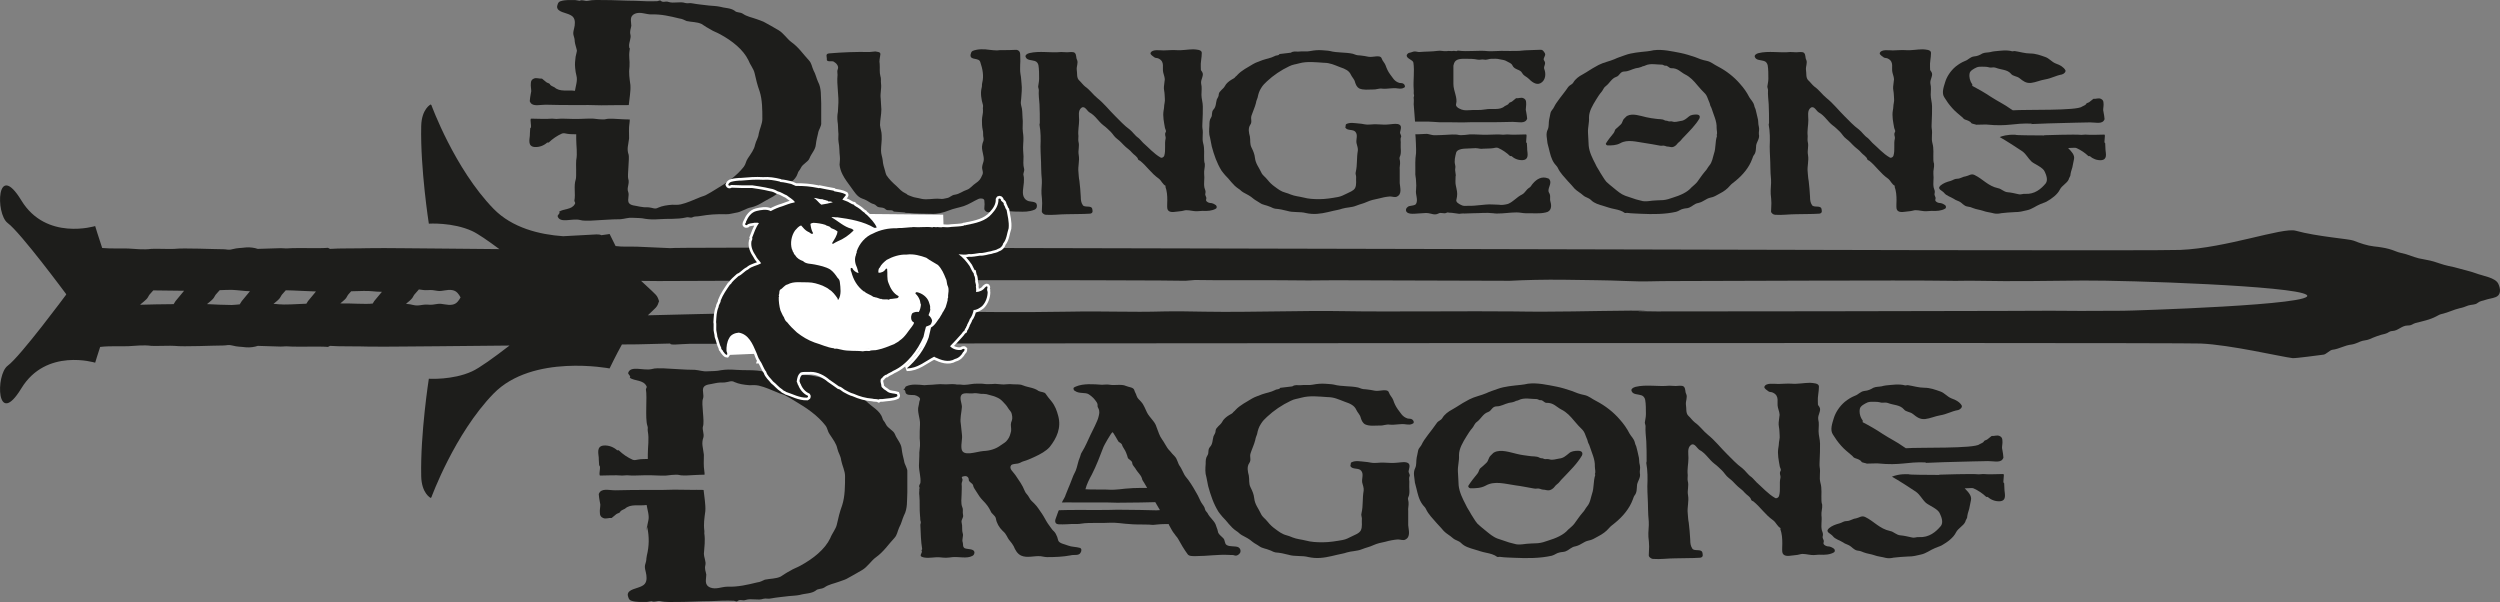 <?xml version="1.0" encoding="utf-8"?>
<!-- Generator: Adobe Illustrator 16.0.0, SVG Export Plug-In . SVG Version: 6.00 Build 0)  -->
<!DOCTYPE svg PUBLIC "-//W3C//DTD SVG 1.1//EN" "http://www.w3.org/Graphics/SVG/1.1/DTD/svg11.dtd">
<svg version="1.1" id="Layer_1" xmlns="http://www.w3.org/2000/svg" xmlns:xlink="http://www.w3.org/1999/xlink" x="0px" y="0px"
	 width="175.75px" height="42.321px" viewBox="312.501 278.217 175.75 42.321"
	 enable-background="new 312.501 278.217 175.75 42.321" xml:space="preserve">
<rect x="312.501" y="278.217" width="175.75" height="42.321" fill="#808080" stroke="none"/>
<g>
	<path fill="#1D1D1B" d="M461.753,300.063c-6.147,0.037-1.796-0.026-8.28,0.011c-2.324,0.018-22.506,0.037-24.5,0.037
		c-3.323-0.02,1.142-0.057-1.85-0.057c-2.826,0.02-5.319,0.11-8.146,0.057c-2.822-0.037-9.172,0.036-11.998-0.02
		c-2.99-0.055-6.479,0.092-9.806,0.037c-1.163-0.018-1.829-0.037-2.826-0.018c-2.493,0.072-3.988-0.037-6.813,0.018
		c-2.659,0.055-8.091,0.036-10.418-0.074c-1.828-0.073-2.825,0.037-4.653,0.02c-1.329-0.02-1.995,0-3.324,0.037
		c-0.999,0.024-6.835,0.165-11.097,0.272c0.003-0.003,0.006-0.005,0.011-0.01c0.069-0.064,0.134-0.125,0.197-0.186
		c0.035-0.032,0.072-0.066,0.103-0.097c0.094-0.087,0.176-0.169,0.248-0.243c0.132-0.135,0.193-0.333,0.22-0.429h0.013
		c0,0-0.002-0.013-0.006-0.028c0.004-0.017,0.006-0.028,0.006-0.028l-0.013,0.001c-0.026-0.097-0.089-0.295-0.22-0.429
		c-0.066-0.068-0.143-0.143-0.225-0.222c-0.02-0.019-0.043-0.04-0.062-0.06c-0.218-0.206-0.472-0.438-0.726-0.675
		c-0.004-0.006-0.01-0.01-0.015-0.015c0.419,0.002,0.831,0.007,1.209,0.012c2.494,0,7.53-0.038,10.024-0.038
		c5.817,0,14.241-0.037,20.224-0.019c2.659,0.019,4.322,0,6.814,0.037l0.665-0.055c1.994,0.037,4.322,0,6.149,0.019
		c1.329,0.019,2.326,0.019,3.656,0l12.331,0.037c0.998-0.055,2.492-0.091,3.821-0.073c1.829,0.036,2.661,0.018,4.488,0.093
		c1.163,0.055,1.828,0,2.826,0c3.157,0,16.711-0.075,19.702-0.02c0.665,0.02,1.165-0.018,1.994,0c2.492,0.056,5.317,0,7.479-0.018
		c3.158-0.019,14.828,0.373,15.696,1.004C475.636,299.654,462.282,300.063,461.753,300.063L461.753,300.063z M344.311,299.632
		c-0.358,0.076-0.719-0.102-1.043-0.05c-0.286,0.05-0.431,0.075-0.718,0.05c-0.395-0.024-0.61,0.125-1.007,0.025
		c-0.112-0.034-0.289-0.062-0.5-0.082c0-0.001,0.001-0.001,0.001-0.001c0.132-0.122,0.246-0.19,0.359-0.312
		c0.133-0.13,0.133-0.206,0.228-0.334c0.127-0.147,0.216-0.238,0.319-0.365c0.187,0.019,0.358,0.068,0.598,0.052
		c0.288-0.024,0.433,0,0.718,0.051c0.324,0.051,0.685-0.126,1.043-0.051c0.303,0.054,0.447,0.29,0.57,0.509
		C344.757,299.341,344.612,299.578,344.311,299.632L344.311,299.632z M339.205,298.906c-0.15,0.19-0.246,0.288-0.397,0.478
		c-0.042,0.065-0.072,0.118-0.104,0.172c-0.003,0-0.006,0-0.009,0.001c-0.496,0.062-1.591-0.028-2.274-0.009
		c0.119-0.104,0.225-0.174,0.33-0.285c0.133-0.13,0.133-0.206,0.228-0.334c0.082-0.093,0.147-0.164,0.209-0.235
		c0.569-0.016,1.174-0.043,1.508-0.001c0.15,0.02,0.385,0.033,0.654,0.039C339.302,298.787,339.253,298.844,339.205,298.906
		L339.205,298.906z M334.55,298.906c-0.151,0.19-0.248,0.288-0.397,0.478c-0.045,0.07-0.078,0.128-0.113,0.183
		c-0.756,0.035-1.569,0.084-1.945,0.041c-0.135-0.018-0.255-0.024-0.369-0.028c0.002-0.003,0.004-0.003,0.007-0.005
		c0.133-0.122,0.247-0.19,0.36-0.312c0.133-0.13,0.133-0.206,0.229-0.334c0.105-0.123,0.186-0.206,0.27-0.305
		c0.599,0.007,1.458,0.067,2.121,0.083C334.66,298.769,334.606,298.835,334.55,298.906L334.55,298.906z M329.893,298.906
		c-0.149,0.19-0.245,0.288-0.396,0.478c-0.057,0.09-0.094,0.157-0.144,0.229c-0.185,0.019-0.371,0.037-0.565,0.045
		c-0.549,0-1.132-0.035-1.735-0.062c0.008-0.007,0.016-0.013,0.024-0.021c0.134-0.122,0.247-0.19,0.36-0.312
		c0.134-0.13,0.134-0.206,0.229-0.334c0.11-0.127,0.192-0.211,0.278-0.313c0.288-0.012,0.57-0.023,0.845-0.023
		c0.448,0.017,0.856,0.089,1.283,0.097C330.014,298.757,329.955,298.829,329.893,298.906L329.893,298.906z M325.238,298.906
		c-0.152,0.19-0.246,0.288-0.397,0.478c-0.052,0.085-0.089,0.148-0.133,0.214c-0.878,0.01-1.754,0.021-2.002,0.034
		c-0.116,0.005-0.236,0.006-0.356,0.009c0.023-0.021,0.047-0.043,0.072-0.066c0.133-0.122,0.246-0.19,0.361-0.312
		c0.133-0.13,0.133-0.206,0.228-0.334c0.104-0.12,0.183-0.203,0.265-0.298c0.573,0.01,1.437,0.02,2.166,0.027
		C325.375,298.736,325.31,298.816,325.238,298.906L325.238,298.906z M488.131,298.163c-0.224-0.439-1.03-0.527-1.593-0.739
		c-0.2-0.072-0.382-0.125-0.583-0.177c-0.426-0.104-0.854-0.245-1.323-0.333c-0.429-0.088-0.83-0.264-1.258-0.37
		c-0.201-0.035-0.315-0.07-0.517-0.105c-0.427-0.053-0.808-0.229-1.21-0.352c-0.248-0.07-0.495-0.105-0.742-0.211
		c-0.292-0.123-0.629-0.211-0.965-0.265c-0.27-0.053-0.291-0.034-0.538-0.07c-0.494-0.053-0.986-0.229-1.438-0.405
		c-0.269-0.123-2.544-0.276-4.085-0.701c-0.909-0.25-4.878,1.22-8.109,1.352c-3.229,0.133-106.105-0.277-106.149-0.125l-2.316-0.103
		c-0.479-0.018-1.045,0.024-1.528-0.044c-0.239-0.467-0.421-0.849-0.421-0.849s-0.216,0.041-0.575,0.085
		c-0.103-0.051-0.226-0.055-0.352-0.055l-2.337,0.127c-1.652-0.115-3.583-0.578-4.897-1.93c-2.742-2.82-4.365-7.285-4.365-7.285
		l-0.051-0.05c0,0-0.642,0.313-0.667,1.532c-0.068,2.982,0.536,6.85,0.536,6.85s1.675-0.108,3.041,0.518
		c0.405,0.186,1.113,0.673,1.917,1.272c-1.497-0.014-3.875-0.041-4.265-0.041c-1.258,0-3.678-0.05-4.971-0.025
		c-0.576,0.025-2.13,0-2.67,0.05l-0.145-0.076c-0.433,0.05-2.13,0-2.525,0.025c-0.289,0.025-0.503,0.025-0.792,0l-1.618,0.05
		c-0.216-0.076-0.539-0.126-0.827-0.101c-0.396,0.051-0.575,0.025-0.97,0.126c-0.252,0.076-0.396,0-0.612,0
		c-0.682,0-2.8-0.101-3.448-0.025c-0.144,0.025-1.447-0.025-1.627,0c-0.539,0.075-1.149,0-1.618-0.025
		c-0.462-0.018-1.22,0.021-1.833-0.037c-0.243-0.716-0.493-1.542-0.493-1.542s-3.445,1.064-5.19-1.802
		c-1.744-2.867-1.827,0.954-0.958,1.591c0.894,0.655,4.107,4.994,4.107,4.994v0.039c0,0-3.214,4.34-4.107,4.995
		c-0.868,0.637-0.786,4.458,0.958,1.592c1.745-2.867,5.19-1.803,5.19-1.803s0.159-0.529,0.349-1.107
		c0.632-0.082,1.479-0.032,1.978-0.053c0.468-0.023,1.079-0.101,1.618-0.023c0.18,0.023,1.483-0.027,1.627,0
		c0.647,0.074,2.767-0.027,3.448-0.027c0.216,0,0.359-0.074,0.612,0c0.395,0.104,0.574,0.077,0.97,0.128
		c0.288,0.025,0.611-0.024,0.827-0.101l1.618,0.05c0.289-0.024,0.503-0.024,0.792,0c0.396,0.024,2.093-0.024,2.525,0.024
		l0.145-0.074c0.54,0.05,2.094,0.023,2.67,0.05c1.293,0.024,3.713-0.024,4.971-0.024c0.46,0,3.703-0.037,4.977-0.049
		c-1.082,0.835-2.108,1.577-2.631,1.814c-1.364,0.628-3.04,0.519-3.04,0.519s-0.604,3.868-0.536,6.851
		c0.026,1.22,0.667,1.531,0.667,1.531l0.051-0.05c0,0,1.623-4.464,4.365-7.284c2.741-2.82,8.159-1.771,8.159-1.771
		s0.456-0.949,0.868-1.686c0.364-0.013,0.745,0.006,1.082-0.008l2.316-0.058c-0.023,0.139,0.641,0.038,1.367,0.02
		c0.727-0.02,104.109-0.108,106.219-0.02c2.11,0.091,5.621,0.925,6.463,1.026c0.198,0.025,1.897-0.211,2.19-0.246
		c0.18-0.035,0.444-0.324,0.603-0.34c0.493-0.055,0.854-0.318,1.369-0.371c0.225-0.035,0.382-0.123,0.606-0.211
		c0.2-0.089,0.427-0.07,0.627-0.158c0.359-0.158,0.719-0.299,1.123-0.387c0.225-0.054,0.246-0.177,0.492-0.193
		c0.43-0.019,0.652-0.389,1.101-0.389c0.292,0,0.292-0.104,0.539-0.176c0.493-0.123,1.009-0.229,1.438-0.457
		c0.202-0.105,0.246-0.142,0.403-0.176c0.472-0.107,0.808-0.299,1.257-0.404c0.201-0.036,0.38-0.105,0.604-0.193
		c0.226-0.071,0.493-0.036,0.65-0.177c0.202-0.158,0.359-0.141,0.539-0.212c0.246-0.087,0.494-0.105,0.719-0.193
		C488.355,298.954,488.288,298.497,488.131,298.163L488.131,298.163z"/>
	<path fill="#1D1D1B" d="M392.146,312.531c-0.241,0.021-0.541,0.039-0.541,0.039s-0.774,0.095-1.025,0.076
		c-0.39-0.035-1.416,0.002-1.773-0.035c0.088-0.35,0.265-0.696,0.445-1.026c0.326-0.632,0.577-1.306,0.827-1.957
		c0.049-0.122,0.523-0.964,0.625-1.024c0.049-0.043,0.394,0.637,0.444,0.679c0.073,0.041,0.175,0.102,0.226,0.184
		c0.049,0.204,0.224,0.366,0.299,0.591c0.026,0.104,0.076,0.164,0.101,0.308c0.051,0.184,0.326,0.204,0.326,0.428
		c0.025,0.163,0.2,0.285,0.275,0.448c0.126,0.203,0.328,0.367,0.401,0.592c0.025,0.163,0.1,0.204,0.149,0.305
		c0.07,0.129,0.146,0.256,0.223,0.381C392.797,312.521,392.31,312.518,392.146,312.531L392.146,312.531z M399.57,316.695
		c-0.227-0.119-0.604-0.02-0.828-0.16c-0.175-0.102-0.101-0.346-0.25-0.486c-0.176-0.182-0.353-0.281-0.376-0.484
		c-0.05-0.224-0.075-0.203-0.125-0.385c-0.076-0.324-0.452-0.566-0.603-0.896c-0.05-0.082-0.149-0.145-0.175-0.268
		c-0.024-0.164-0.149-0.287-0.25-0.453c-0.102-0.162-0.15-0.326-0.251-0.508c-0.201-0.369-0.426-0.756-0.677-1.102
		c-0.125-0.164-0.25-0.286-0.326-0.471c-0.101-0.184-0.151-0.326-0.25-0.469c-0.176-0.225-0.176-0.51-0.376-0.714
		c-0.151-0.142-0.201-0.224-0.326-0.366c-0.15-0.145-0.25-0.307-0.351-0.488c-0.125-0.245-0.326-0.449-0.426-0.735
		c-0.075-0.204-0.102-0.264-0.176-0.468c-0.101-0.389-0.501-0.674-0.677-1.04c-0.126-0.244-0.201-0.511-0.4-0.731
		c-0.127-0.166-0.25-0.205-0.326-0.431c-0.051-0.185-0.102-0.204-0.15-0.367c-0.05-0.243-0.377-0.224-0.601-0.325
		c-0.303-0.144-0.779-0.021-1.129-0.082c-0.227-0.041-0.303,0-0.553,0c-0.577-0.041-1.304-0.103-1.829,0.123
		c-0.176,0.08-0.2,0.08-0.149,0.244c0.022,0.04,0.049,0.04,0.074,0.062c0.302,0.226,0.728,0.081,0.979,0.243
		c0.25,0.164,0.401,0.328,0.551,0.552c0.151,0.266-0.021,0.184,0.13,0.448c0.102,0.224,0.052,0.388,0,0.591
		c-0.05,0.266-0.444,1.014-0.57,1.278c-0.228,0.469-0.327,0.76-0.604,1.209c-0.075,0.103-0.075,0.203-0.125,0.326
		c-0.149,0.326-0.176,0.652-0.3,0.959c-0.126,0.244-0.227,0.469-0.302,0.692c-0.067,0.188-0.144,0.362-0.218,0.539
		c-0.062,0.151-0.125,0.301-0.185,0.46c-0.042,0.186-0.191,0.365-0.269,0.548c0.083,0.002,0.345-0.003,0.429-0.003
		c0.312,0.007,0.614,0.006,0.913,0.005c0.609-0.002,1.897-0.012,2.538,0.017c0.045,0,0.453-0.004,0.995-0.01
		c0.205-0.003,0.43-0.005,0.661-0.007c0.296-0.002,0.725-0.021,1.029-0.024l0.328,0.56c-0.085,0.008-0.171,0.017-0.255,0.015
		c-0.306-0.004-0.772-0.022-1.084-0.025c-0.232-0.002-0.458-0.006-0.665-0.008c-0.541-0.006-0.949-0.01-0.994-0.01
		c-0.709,0.031-2.145,0.016-2.825,0.016c-0.233,0-0.473,0-0.717,0.006c-0.188,0-0.379,0.007-0.562,0.013
		c-0.012,0.026-0.024,0.052-0.041,0.078l-0.2,0.558c0,0-0.118,0.33,0.212,0.354c0.331,0.022,0.92-0.021,0.92-0.021
		c0.24-0.002,0.489,0.017,0.724-0.031c0.426-0.078,1.584-0.021,2.036-0.06c0.25-0.02,1.024,0.074,1.024,0.074
		s0.302,0.021,0.542,0.04c0.241,0.02,1.188,0.001,1.367,0.04c0.053,0.012,0.474-0.062,0.924-0.06c0.065,0,0.14,0,0.21,0.002
		c0.014,0.035,0.024,0.07,0.042,0.102c0.125,0.202,0.201,0.404,0.377,0.607c0.1,0.16,0.175,0.201,0.25,0.343
		c0.2,0.364,0.401,0.708,0.652,1.053c0.101,0.169,0.375,0.147,0.602,0.147c0.802,0,1.53-0.125,2.306-0.084
		c0.227,0.021,0.227-0.021,0.428,0.043c0.125,0.041,0.302-0.063,0.375-0.209C399.745,316.919,399.695,316.777,399.57,316.695
		L399.57,316.695z"/>
	<path fill="#1D1D1B" d="M411.321,308.048c-0.324-0.062-0.775,0.062-1.126,0.021c-0.226-0.039-0.478,0.082-0.677,0.062
		c-0.377,0-0.726,0.062-1.052-0.082c-0.175-0.103-0.25-0.284-0.301-0.448c-0.051-0.244-0.227-0.365-0.326-0.59
		c-0.126-0.285-0.425-0.428-0.802-0.551c-0.427-0.162-0.753-0.326-1.203-0.326c-0.626-0.04-1.254-0.121-1.854,0.042
		c-0.275,0.081-0.478,0.081-0.753,0.224c-0.603,0.285-1.178,0.674-1.654,1.121c-0.175,0.162-0.3,0.285-0.425,0.487
		c-0.151,0.224-0.228,0.47-0.276,0.734c-0.051,0.143-0.101,0.245-0.126,0.405c-0.073,0.308-0.225,0.612-0.325,0.918
		c-0.101,0.285,0.075,0.469-0.101,0.713c-0.176,0.265-0.101,0.592-0.026,0.877c0.051,0.285-0.024,0.55,0.127,0.836
		c0.125,0.244,0.226,0.488,0.251,0.753c0.049,0.448,0.299,0.713,0.477,1.101c0.1,0.225,0.274,0.307,0.449,0.529
		c0.201,0.245,0.327,0.366,0.553,0.529c0.25,0.185,0.476,0.365,0.802,0.447c0.151,0.041,0.252,0.082,0.402,0.144
		c0.3,0.123,0.626,0.144,0.951,0.226c0.376,0.102,0.75,0.12,1.179,0.12c0.476,0,0.953-0.081,1.402-0.161
		c0.228-0.041,0.428-0.143,0.628-0.246c0.227-0.119,0.525-0.203,0.651-0.428c0.126-0.265,0.051-0.55,0.076-0.834
		c0-0.123-0.076-0.227-0.025-0.388c0.124-0.529,0.049-1.019,0.149-1.569c0.024-0.184-0.049-0.367-0.102-0.57
		c-0.049-0.283,0.126-0.59-0.072-0.834c-0.178-0.226-0.629-0.062-0.753-0.326h-0.024c0.073-0.082,0-0.225,0.1-0.266
		c0.275-0.143,0.627-0.062,0.902-0.04c0.176,0.021,0.275,0.021,0.45,0.062c0.325,0.062,0.601-0.021,0.926,0
		c0.327,0.021,0.676,0.039,0.978,0c0.251-0.021,0.551-0.082,0.727,0.039c0.176,0.123,0.05,0.408,0.024,0.572
		c0,0.121,0.126,0.243,0.074,0.346c-0.074,0.164,0,0.326-0.022,0.51c-0.026,0.325,0.074,0.691-0.076,0.979
		c-0.05,0.104,0.024,0.242,0.024,0.347c0.024,0.204-0.05,0.428-0.024,0.61c0,0.305,0,0.693,0,0.998
		c0.024,0.325,0.2,0.834-0.225,1.02c-0.125,0.062-0.352-0.02-0.503-0.02c-0.274,0.02-0.601,0.08-0.875,0.161
		c-0.324,0.062-0.576,0.122-0.853,0.244c-0.249,0.122-0.5,0.162-0.8,0.284c-0.354,0.145-0.729,0.122-1.054,0.224
		c-0.227,0.081-0.427,0.101-0.678,0.163c-0.501,0.121-1.054,0.264-1.604,0.223c-0.176-0.02-0.251-0.02-0.426-0.061
		c-0.452-0.122-0.953-0.021-1.405-0.162c-0.3-0.082-0.602-0.143-0.901-0.163c-0.201-0.04-0.275-0.12-0.427-0.163
		c-0.226-0.102-0.501-0.121-0.702-0.263c-0.2-0.144-0.325-0.185-0.501-0.326c-0.201-0.183-0.477-0.327-0.752-0.469
		c-0.176-0.103-0.226-0.202-0.376-0.285c-0.426-0.284-0.651-0.692-0.977-0.998c-0.125-0.144-0.15-0.184-0.276-0.347
		c-0.352-0.569-0.551-1.161-0.729-1.812c-0.05-0.224-0.074-0.408-0.125-0.632c-0.1-0.306-0.074-0.61-0.05-0.938
		c0-0.225,0-0.405,0.125-0.59c0.126-0.184,0-0.387,0.177-0.592c0.199-0.203,0.173-0.488,0.248-0.752
		c0.076-0.164,0.15-0.227,0.15-0.408c0.026-0.225,0.353-0.388,0.452-0.59c0.1-0.205,0.3-0.367,0.501-0.49
		c0.1-0.062,0.202-0.102,0.252-0.162c0.048-0.082,0.124-0.103,0.198-0.204c0.302-0.325,0.752-0.55,1.153-0.796
		c0.2-0.121,0.477-0.202,0.728-0.305c0.302-0.103,0.601-0.143,0.877-0.285c0.175-0.103,0.302-0.021,0.375-0.164l0.854-0.102
		c0.176-0.123,0.352-0.082,0.551-0.082c0.327-0.041,0.628,0.021,0.902-0.041c0.302-0.061,0.603-0.08,0.878-0.061
		c0.199,0.021,0.426,0.021,0.602,0.061c0.527,0.145,1.18,0.082,1.705,0.205c0.176,0.061,0.274,0.122,0.526,0.122
		c0.25,0.021,0.426,0.062,0.648,0.101c0.302,0.063,0.879-0.183,0.979,0.125c0.075,0.224,0.227,0.324,0.302,0.528
		c0.074,0.226,0.176,0.447,0.323,0.652c0.201,0.243,0.303,0.528,0.702,0.651c0.102,0.021,0.226,0,0.302,0.061
		c0.126,0.082,0.177,0.266,0.024,0.306C411.673,308.089,411.497,308.066,411.321,308.048L411.321,308.048z"/>
	<path fill="#1D1D1B" d="M440.426,317.212c-0.226,0-0.35,0.042-0.575,0.021c-0.275-0.021-0.575-0.125-0.827-0.043
		c-0.225,0.063-0.324,0.043-0.576,0.084c-0.25,0.043-0.602,0.062-0.651-0.248c-0.022-0.185,0-0.387,0-0.61
		c0-0.347-0.022-0.692-0.149-1.037l0.051-0.021c-0.275-0.143-0.325-0.406-0.551-0.569c-0.554-0.388-0.879-0.915-1.381-1.322
		c-0.051-0.04-0.127-0.04-0.152-0.103c-0.049-0.223-0.323-0.344-0.476-0.527c-0.126-0.164-0.301-0.265-0.452-0.406
		c-0.252-0.225-0.351-0.388-0.65-0.611c-0.2-0.143-0.327-0.387-0.479-0.528c-0.176-0.162-0.326-0.325-0.525-0.468
		c-0.401-0.307-0.604-0.73-1.056-0.977c-0.176-0.103-0.351-0.529-0.602-0.348c-0.275,0.204-0.176,0.609-0.176,0.916
		c0,0.407-0.101,0.773-0.05,1.2c0,0.144-0.025,0.266,0,0.405c0.099,0.39-0.051,0.634,0.022,1.019
		c0.075,0.429-0.073,0.854-0.022,1.263c0.022,0.223,0.022,0.428,0.073,0.67c0.052,0.367,0.075,0.795,0.102,1.182
		c0,0.244,0.024,0.447,0.149,0.631c0.127,0.203,0.628,0,0.702,0.264c0.024,0.125,0.102,0.334-0.148,0.375
		c-0.603,0.043-1.202,0.021-1.749,0.043c-0.521,0-1.045,0.082-1.568,0.041c-0.125,0-0.324-0.146-0.299-0.271
		c0-0.208,0.024-0.371,0.024-0.595c0-0.184-0.024-0.469-0.051-0.692c-0.024-0.347,0.051-0.753,0.025-1.077
		c-0.025-0.306-0.051-0.568-0.051-0.896c0-0.527-0.049-1.057-0.049-1.586c0.025-0.527,0.025-1.099-0.074-1.627
		c0-0.041,0.024-0.082,0.024-0.121c0-0.489,0-0.916-0.024-1.404c-0.024-0.346-0.075-0.732-0.052-1.059c0-0.08-0.05-0.184-0.05-0.265
		c0.025-0.203,0.076-0.366,0.076-0.59c0-0.326,0-0.713-0.051-0.997c-0.025-0.143-0.126-0.286-0.276-0.325
		c-0.25-0.082-0.577-0.041-0.676-0.286c-0.076-0.142,0.099-0.263,0.276-0.305c0.751-0.184,1.597,0,2.367-0.081
		c0.125,0,0.3,0.021,0.449,0.021c0.173,0,0.447-0.062,0.57,0.041c0.151,0.143,0.076,0.346,0.176,0.528
		c0.101,0.224-0.05,0.488-0.023,0.733c0.049,0.264-0.025,0.609,0.174,0.793c0.176,0.163,0.274,0.324,0.453,0.468
		c0.375,0.265,0.574,0.59,0.927,0.875c0.502,0.406,0.877,0.896,1.329,1.343c0.353,0.346,0.678,0.711,1.08,0.997
		c0.251,0.202,0.375,0.446,0.65,0.63c0.127,0.104,0.227,0.244,0.354,0.366c0.399,0.347,0.803,0.813,1.304,1.099
		c0.102,0.062,0.252-0.041,0.275-0.143c0.126-0.426,0-0.874,0.1-1.283c0.026-0.182-0.1-0.262,0-0.467
		c0.077-0.102-0.023-0.202-0.049-0.324c-0.074-0.429-0.175-0.875-0.1-1.303c0.049-0.225,0.024-0.346,0.074-0.568
		c0.049-0.205,0-0.429,0-0.632c0-0.161-0.074-0.405-0.05-0.59c0.023-0.163,0.023-0.244,0.05-0.428
		c0.049-0.183-0.05-0.407-0.101-0.611c-0.102-0.366,0.148-0.812-0.352-1.056c-0.125-0.062-0.2-0.021-0.303-0.083
		c-0.1-0.081-0.325-0.203-0.301-0.325c0.101-0.307,0.679-0.203,0.979-0.203c0.301,0,0.602-0.041,0.927-0.02
		c0.426,0.039,0.902-0.062,1.303-0.062c0.226,0.021,0.628,0.021,0.628,0.266c0,0.365-0.102,0.711-0.077,1.057
		c0.025,0.184-0.05,0.184,0.103,0.365c0.176,0.266-0.126,0.551-0.076,0.877c0.076,0.305,0.024,0.527,0.024,0.832
		c0,0.307,0.102,0.572,0.102,0.875c0,0.408,0,0.734-0.025,1.16c0,0.162-0.023,0.326,0,0.488c0.075,0.387-0.049,0.713,0.051,1.1
		c0.126,0.428,0.051,0.834,0.075,1.281c0,0.103,0.025,0.183,0.051,0.265c0.025,0.265-0.075,0.487-0.051,0.753
		c0.051,0.386-0.051,0.671,0.025,1.037c0.051,0.184,0.101,0.225,0.074,0.387c-0.074,0.244,0.125,0.264,0.05,0.488
		c-0.05,0.123,0.126,0.244,0.275,0.266c0.201,0,0.326,0.08,0.45,0.162c0.076,0.061,0.103,0.203,0,0.264
		C441.153,317.212,440.776,317.232,440.426,317.212L440.426,317.212z"/>
	<path fill="#1D1D1B" d="M388.471,317.062c0.075-0.123,0.075-0.285-0.05-0.328c-0.276-0.082-0.578-0.062-0.828-0.162
		c-0.251-0.104-0.627-0.145-0.702-0.367c-0.049-0.204-0.074-0.285-0.175-0.471c-0.101-0.183-0.201-0.202-0.302-0.365
		c-0.1-0.143-0.15-0.204-0.25-0.348c-0.151-0.224-0.251-0.448-0.401-0.672c-0.176-0.246-0.325-0.511-0.551-0.733
		c-0.149-0.163-0.251-0.205-0.352-0.408c-0.125-0.245-0.25-0.285-0.326-0.489c-0.149-0.387-0.4-0.734-0.65-1.102
		c-0.149-0.227-0.477-0.448-0.302-0.693c0.101-0.101,0.276-0.082,0.477-0.122c0.177-0.04,0.227-0.103,0.351-0.144
		c0.302-0.081,0.553-0.204,0.828-0.326c0.401-0.184,0.803-0.407,1.055-0.691c0.5-0.633,0.826-1.348,0.601-2.183
		c-0.101-0.367-0.2-0.692-0.501-1.062c-0.175-0.203-0.251-0.306-0.377-0.488c-0.073-0.143-0.35-0.123-0.5-0.204
		c-0.326-0.244-0.727-0.244-1.079-0.388c-0.225-0.103-0.4-0.062-0.676-0.082c-0.227-0.021-0.327-0.021-0.552,0
		c-0.327,0.041-0.603-0.062-0.928-0.021c-0.227,0-0.353,0.021-0.527,0c-0.276-0.042-0.477-0.021-0.751-0.021
		c-0.301,0.021-0.628,0.123-0.953,0.061c-0.148-0.021-0.249,0.021-0.375-0.021c-0.249-0.039-0.574,0.021-0.824,0
		c-0.323-0.039-0.749,0.043-1.098,0.043c-0.1,0-0.176,0.02-0.275,0.02c-0.425-0.041-0.901-0.102-1.276,0.083
		c-0.101,0.04-0.051,0.183-0.176,0.183v0.041c0.102,0.021,0.125,0.123,0.125,0.184c0.051,0.244,0.376,0.186,0.627,0.204
		c0.149,0.021,0.452,0.163,0.399,0.327c-0.074,0.162-0.049,0.244-0.1,0.428c-0.125,0.408,0.125,0.877,0.1,1.305
		c-0.023,0.326-0.023,0.633-0.023,0.979c0,0.084,0.023,0.205,0.023,0.307c0.026,0.307-0.074,0.632-0.049,0.918
		c0,0.266-0.025,0.448-0.025,0.693c0,0.428,0.149,0.795,0.101,1.224c-0.026,0.081-0.125,0.185-0.075,0.285
		c0.049,0.062-0.025,0.144,0,0.226c0,0.121-0.025,0.225,0,0.346c0.049,0.49,0,0.979,0.049,1.447c0.026,0.164,0,0.307,0.053,0.428
		c0.022,0.082-0.053,0.185-0.026,0.285c0.026,0.512,0.026,1.062,0.125,1.633l-0.049,0.082c0.125,0.164-0.201,0.354,0.022,0.457
		c0.375,0.164,0.924-0.021,1.351,0.043c0.273,0.039,0.523,0.021,0.799-0.021c0.475-0.042,1,0.123,1.401-0.084
		c0.125-0.062,0.15-0.166,0.15-0.271c-0.051-0.243-0.452-0.185-0.677-0.266c-0.175-0.103-0.101-0.285-0.149-0.429
		c-0.076-0.185,0.075-0.449,0-0.632c-0.076-0.285,0-0.469-0.076-0.754c-0.05-0.205,0.151-0.325,0.101-0.531
		c-0.049-0.225,0.026-0.367-0.049-0.529c-0.126-0.306-0.052-0.632-0.052-0.958c0-0.225,0.026-0.47,0-0.692
		c0-0.164,0.125-0.245,0.026-0.408c-0.076-0.123,0.175-0.143,0.275-0.143c0.126,0.02,0.2,0.143,0.2,0.225
		c-0.024,0.184,0.252,0.265,0.302,0.408c0.023,0.182,0.148,0.305,0.226,0.447c0.149,0.245,0.276,0.448,0.501,0.674
		c0.201,0.201,0.375,0.427,0.501,0.692c0.075,0.226,0.326,0.306,0.376,0.529c0.05,0.325,0.228,0.633,0.478,0.877
		c0.3,0.245,0.3,0.469,0.501,0.692c0.1,0.123,0.201,0.244,0.275,0.387c0.101,0.246,0.25,0.535,0.526,0.66
		c0.426,0.188,0.902,0,1.379,0.043c0.175,0.021,0.276,0.062,0.452,0.062c0.575,0,1.103-0.021,1.654-0.125
		C387.995,317.189,388.345,317.314,388.471,317.062L388.471,317.062z M383.631,307.335c0.052,0.245,0.052,0.349-0.049,0.592
		c-0.051,0.185,0.026,0.388,0,0.591c-0.051,0.205-0.1,0.43-0.25,0.612c-0.125,0.185-0.276,0.244-0.476,0.388
		c-0.353,0.267-0.778,0.389-1.229,0.407c-0.501,0.04-1.454,0.429-1.53-0.163c-0.05-0.348,0.076-0.672,0.026-1.02
		c-0.026-0.266-0.05-0.489-0.076-0.715c-0.074-0.406,0.05-0.795,0.076-1.202c0-0.265-0.201-0.632-0.026-0.854
		c0.151-0.186,0.603-0.062,0.827-0.104c0.252-0.042,0.452,0.061,0.729,0.041c0.125,0,0.25,0.02,0.426,0.081
		c0.201,0.062,0.275,0.062,0.451,0.144c0.201,0.081,0.326,0.162,0.476,0.326c0.127,0.143,0.25,0.245,0.352,0.428
		C383.458,307.07,383.582,307.111,383.631,307.335L383.631,307.335z"/>
	<path fill="#1D1D1B" d="M427.783,311.48c-0.024-0.162,0.051-0.365,0-0.549c-0.075-0.244-0.024-0.468-0.102-0.693
		c-0.049-0.223-0.073-0.346-0.124-0.527c-0.024-0.162-0.102-0.225-0.126-0.387c-0.074-0.284-0.25-0.406-0.376-0.631
		c-0.176-0.346-0.4-0.67-0.676-0.978c-0.452-0.528-1.029-0.976-1.654-1.302c-0.303-0.143-0.527-0.366-0.854-0.428
		c-0.327-0.062-0.575-0.162-0.877-0.285c-0.376-0.121-0.677-0.225-1.079-0.305c-0.652-0.123-1.329-0.285-2.004-0.203
		c-0.202,0.039-0.275,0.061-0.479,0.08c-0.575,0.062-1.151,0.104-1.653,0.287c-0.275,0.101-0.554,0.183-0.803,0.305
		c-0.377,0.162-0.777,0.224-1.179,0.429c-0.302,0.161-0.627,0.345-0.927,0.547c-0.075,0.042-0.15,0.082-0.275,0.163
		c-0.273,0.145-0.551,0.346-0.7,0.609c-0.102,0.164-0.276,0.184-0.375,0.326c-0.127,0.184-0.2,0.283-0.325,0.447
		c-0.2,0.266-0.4,0.51-0.577,0.773c-0.049,0.103-0.101,0.143-0.149,0.265c-0.072,0.183-0.226,0.265-0.274,0.468
		c-0.049,0.225-0.049,0.284-0.1,0.488c-0.051,0.244,0,0.51-0.101,0.732c-0.176,0.346-0.051,0.672-0.025,1.037
		c0.025,0.123,0.075,0.266,0.1,0.386c0.102,0.407,0.176,0.795,0.427,1.14c0.101,0.143,0.199,0.205,0.249,0.326
		c0.177,0.388,0.501,0.691,0.777,1.018c0.175,0.185,0.322,0.346,0.477,0.529c0.173,0.184,0.448,0.325,0.624,0.489
		c0.226,0.2,0.4,0.159,0.626,0.385s0.576,0.325,0.928,0.429c0.275,0.08,0.479,0.162,0.804,0.226c0.3,0.062,0.552,0.125,0.776,0.292
		c0.051,0.021,0.174-0.021,0.226,0c0.302,0.044,0.652,0.044,0.978,0.062c0.904,0.041,1.806,0.041,2.632-0.146
		c0.227-0.062,0.326-0.188,0.552-0.23c0.151-0.04,0.275-0.02,0.429-0.081c0.249-0.102,0.398-0.307,0.675-0.347
		c0.429-0.103,0.552-0.325,0.929-0.407c0.25-0.041,0.426-0.162,0.651-0.283c0.352-0.184,0.577-0.348,0.803-0.611
		c0.103-0.121,0.226-0.203,0.4-0.346c0.552-0.447,1.027-1.018,1.255-1.647c0.05-0.103,0.05-0.185,0.124-0.284
		c0.175-0.205,0.15-0.488,0.175-0.753C427.634,312.029,427.858,311.787,427.783,311.48L427.783,311.48z M424.65,311.604
		c-0.15,0.428-0.076,0.896-0.228,1.322c-0.1,0.307-0.126,0.633-0.351,0.895c-0.149,0.185-0.149,0.267-0.326,0.449
		c-0.228,0.265-0.375,0.508-0.575,0.771c-0.126,0.164-0.276,0.266-0.427,0.407c-0.327,0.387-0.878,0.61-1.404,0.772
		c-0.226,0.082-0.477,0.163-0.727,0.184c-0.15,0.021-0.303,0-0.477,0.021c-0.401,0-0.828,0.144-1.18,0.021
		c-0.275-0.062-0.477-0.121-0.753-0.225c-0.174-0.062-0.25-0.08-0.425-0.142c-0.326-0.123-0.577-0.347-0.853-0.57
		c-0.201-0.163-0.377-0.305-0.552-0.469c-0.177-0.202-0.301-0.447-0.452-0.671c-0.125-0.244-0.273-0.428-0.377-0.671
		c-0.224-0.429-0.448-0.875-0.5-1.362c-0.024-0.307-0.024-0.652-0.051-0.957c-0.024-0.428,0.103-0.732,0.076-1.161
		c0-0.468,0.275-0.913,0.525-1.321c0.124-0.203,0.251-0.406,0.428-0.609c0.101-0.121,0.148-0.305,0.3-0.407
		c0.302-0.224,0.427-0.569,0.776-0.692c0.275-0.08,0.275-0.405,0.626-0.405c0.303,0,0.527-0.163,0.854-0.245
		c0.15-0.02,0.276-0.04,0.427-0.102c0.076-0.062,0.176-0.039,0.276-0.101c0.375-0.185,0.853-0.062,1.276-0.062l0.201,0.08
		c0.177-0.06,0.302,0.183,0.451,0.183c0.502-0.021,0.701,0.286,1.053,0.469c0.376,0.183,0.651,0.488,0.903,0.793
		c0.2,0.245,0.374,0.427,0.6,0.651c0.129,0.143,0.179,0.326,0.252,0.509c0.051,0.123,0.101,0.224,0.126,0.366
		c0.024,0.082,0.074,0.123,0.101,0.225c0.151,0.488,0.401,0.956,0.376,1.465c0,0.204,0.075,0.366,0,0.528L424.65,311.604
		L424.65,311.604z"/>
	<path fill="#1D1D1B" d="M422.351,311.848c-0.162,0.15-0.229,0.301-0.393,0.413c-0.14,0.095-0.185,0.245-0.346,0.339
		c-0.116,0.074-0.23,0.112-0.394,0.074c-0.208-0.057-0.229,0-0.463-0.094c-0.16-0.057-0.253,0.02-0.415-0.02
		c-0.438-0.074-0.877-0.17-1.315-0.225c-0.693-0.095-1.454-0.339-2.078,0.02c-0.349,0.188-0.717,0.188-1.085,0.188
		c-0.116-0.02-0.162-0.132-0.14-0.17c0.185-0.301,0.416-0.583,0.646-0.865c0.116-0.132,0.092-0.302,0.229-0.396
		c0.187-0.149,0.23-0.206,0.395-0.356c0.161-0.151,0.138-0.358,0.301-0.51c0.115-0.095,0.161-0.188,0.253-0.228
		c0.462-0.242,1.108,0,1.616,0.114c0.302,0.075,0.531,0.095,0.786,0.132c0.274,0.058,0.577,0,0.785,0.131
		c0.161,0.076,0.161,0,0.299,0.076c0.117,0.057,0.255-0.019,0.395,0.038c0.229,0.074,0.438-0.02,0.692-0.057
		c0.276-0.021,0.462-0.188,0.691-0.377c0.14-0.132,0.394-0.169,0.624-0.169c0.324,0,0.347,0.188,0.276,0.338
		C423.367,310.829,422.835,311.338,422.351,311.848L422.351,311.848z"/>
	<path fill="#1D1D1B" d="M453.243,309.708c0-0.181,0.052-0.341,0.025-0.541c0-0.121-0.05-0.241-0.2-0.301
		c-0.177-0.081-0.354,0.019-0.555,0l-0.302,0.239c-0.076,0.062-0.227,0.062-0.252,0.162c-0.051,0.08-0.201,0.121-0.301,0.181
		c-0.356,0.321-4.238,0.208-5.174,0.28c-0.047-0.035-0.099-0.062-0.146-0.095c-0.503-0.364-0.956-0.565-1.481-0.909
		c-0.453-0.303-0.905-0.565-1.408-0.826v-0.123c-0.177-0.221-0.253-0.545-0.202-0.809c0.025-0.201,0.326-0.363,0.553-0.464
		c0.127-0.041,0.252-0.041,0.379-0.041c0.227,0,0.353,0,0.577,0.062c0.15,0.021,0.277-0.039,0.452,0.021
		c0.403,0.161,0.855,0.122,1.132,0.445c0.151,0.2,0.429,0.159,0.654,0.343c0.252,0.202,0.477,0.383,0.854,0.343
		c0.352-0.04,0.68-0.2,1.058-0.263c0.477-0.08,0.778-0.283,1.23-0.363c0.178-0.04,0.327-0.201,0.276-0.322
		c-0.126-0.223-0.377-0.385-0.729-0.506c-0.303-0.121-0.479-0.384-0.778-0.484c-0.354-0.121-0.706-0.262-1.133-0.262
		c-0.378,0-0.754-0.121-1.156-0.183l-0.176,0.021c-0.429-0.121-0.904-0.041-1.358,0c-0.101,0.021-0.177,0.021-0.301,0.062
		c-0.202,0.041-0.402,0.021-0.579,0.101c-0.201,0.121-0.377,0.203-0.63,0.224c-0.301,0.04-0.427,0.263-0.679,0.342
		c-0.252,0.103-0.479,0.244-0.704,0.425c-0.377,0.323-0.653,0.748-0.78,1.172c-0.101,0.344-0.276,0.809-0.049,1.133
		c0.176,0.281,0.327,0.504,0.578,0.785c0.227,0.264,0.478,0.445,0.729,0.666c0.102,0.062,0.102,0.162,0.251,0.203
		c0.177,0.062,0.378,0.12,0.453,0.264c0.039,0.053,0.328,0.088,0.361,0.119l0.735-0.017c1.712,0.171,2.023-0.122,3.431-0.067
		c-0.083,0.08-0.391,0.008,3.354-0.072c0.354,0,0.704-0.021,1.007-0.021c0.479,0,0.932,0.163,1.082-0.239
		C453.319,310.029,453.243,309.77,453.243,309.708L453.243,309.708z"/>
	<path fill="#1D1D1B" d="M453.417,312.688c0-0.061,0-0.141-0.024-0.502c-0.15-0.021,0.075-0.664-0.074-0.645
		c-0.452,0-0.931,0.04-1.408,0c-0.103,0-0.177,0.021-0.302,0.021c-0.508-0.055-2.622,0.025-2.787,0.025l0.023,0.018
		c-0.863-0.008-2.138-0.004-2.181-0.051c-0.621-0.025-0.987,0.103-1.162,0.174c0.42,0.227,1.29,0.791,1.684,1.056
		c0.328,0.243,0.409,0.506,0.711,0.789c0.253,0.2,0.85,0.423,0.976,0.747c0.126,0.262,0.251,0.625,0.075,0.867
		c-0.352,0.424-0.83,0.828-1.535,0.789c-0.199-0.021-0.3,0.08-0.525,0.02c-0.276-0.061-0.527-0.122-0.778-0.143
		c-0.305-0.021-0.479-0.263-0.73-0.304c-0.755-0.161-1.132-0.686-1.761-0.989c-0.252-0.119-0.428,0.062-0.654,0.103
		c-0.226,0.021-0.402,0.183-0.629,0.183c-0.226,0-0.301,0.1-0.503,0.16c-0.301,0.082-0.526,0.161-0.754,0.344
		c-0.302,0.283,0.126,0.363,0.277,0.565c0.149,0.202,0.477,0.283,0.729,0.442c0.1,0.082,0.25,0.123,0.376,0.184
		c0.251,0.122,0.354,0.344,0.629,0.384c0.177,0.021,0.302,0.062,0.427,0.123c0.253,0.099,0.505,0.117,0.73,0.196
		c0.251,0.098,0.554,0.117,0.83,0.195c0.2,0.041,0.353,0.021,0.554-0.02c0.303-0.04,0.679-0.061,1.006-0.079
		c0.354,0,0.578-0.06,0.904-0.138c0.378-0.079,0.653-0.319,1.006-0.46c0.176-0.081,0.302-0.103,0.453-0.183
		c0.402-0.224,0.83-0.545,1.007-0.91c0.15-0.303,0.525-0.463,0.653-0.745c0.022-0.122,0.101-0.202,0.126-0.282
		c0.022-0.225,0.075-0.406,0.149-0.628c0.052-0.201,0.075-0.423,0.127-0.626c0.062-0.293-0.188-0.566-0.445-0.82
		c0.473-0.018,0.522-0.031,0.616-0.002c0.325,0.141,0.653,0.364,0.904,0.605h0.101c0.227,0.203,0.528,0.324,0.855,0.306
		C453.568,313.418,453.443,312.973,453.417,312.688L453.417,312.688z"/>
	<path fill="#1D1D1B" d="M376.286,311.409c0,0.493,0,0.903,0,1.427c-0.034,0.547,0.033,1.121-0.235,1.614
		c-0.136,0.302-0.169,0.549-0.338,0.851c-0.134,0.301-0.134,0.52-0.338,0.739c-0.438,0.466-0.742,0.96-1.316,1.37
		c-0.304,0.22-0.573,0.658-0.943,0.877c-0.371,0.219-0.71,0.41-1.113,0.63c-0.169,0.083-0.305,0.108-0.507,0.19
		c-0.372,0.14-0.743,0.192-1.045,0.412c-0.237,0.139-0.439,0.056-0.609,0.22c-0.303,0.218-0.742,0.192-1.113,0.301
		c-0.271,0.056-0.506,0.056-0.775,0.083c-0.406,0.055-0.812,0.082-1.249,0.163c-0.204,0.056-0.338-0.026-0.54,0.026
		c-0.371,0.139-0.843-0.053-1.25,0.084c-0.235,0.082-0.37-0.084-0.573,0.082c-0.034,0.056-0.135,0-0.236-0.027
		c-0.506-0.027-1.146,0-1.653,0.027c-0.706,0-1.574,0.056-2.31,0.056c-0.399,0-0.868,0.026-1.201-0.056
		c-0.268-0.056-0.4,0.109-0.635,0l-0.334,0.056c-0.336,0-0.738,0.026-1.075-0.083c-0.201-0.055-0.235-0.246-0.268-0.411
		c0-0.41,0.671-0.438,1.007-0.63c0.336-0.163,0.336-0.493,0.302-0.768c-0.032-0.273-0.168-0.521-0.066-0.795
		c0.101-0.328,0.034-0.246,0.101-0.576c0.168-0.685,0.168-1.313,0.034-1.972c-0.034-0.302-0.067,0.46-0.034,0.132
		c0.034-0.354,0.034-0.272,0.101-0.604c0.089-0.346-0.057-0.739-0.116-1.109c-0.533,0.08-1.127-0.101-1.521,0.26
		c-0.11,0.066-0.275,0.112-0.332,0.203c-0.026,0.111-0.191,0.111-0.275,0.178l-0.33,0.271c-0.221-0.021-0.414,0.092-0.606,0
		c-0.166-0.066-0.221-0.201-0.221-0.337c-0.027-0.226,0.029-0.403,0.029-0.604c0-0.066-0.083-0.35-0.111-0.74
		c0.167-0.444,0.662-0.264,1.186-0.264c0.33,0,0.717-0.021,1.103-0.021c0.394-0.009,0.771-0.007,1.143-0.006
		c0.623,0.005,1.233,0.01,1.888-0.019c0,0,0.808,0.008,1.197,0.014c0.39,0.005,0.312-0.008,0.702,0
		c0.057,0.002,0.104,0.005,0.152,0.009c0.045,0.483,0.152,1.005,0.122,1.481v0.002c-0.068,0.521-0.134,0.902-0.068,1.396
		c0.034,0.465-0.065-0.271,0,0.196c0.068,0.492,0,0.931-0.032,1.396c0,0.274,0.168,0.576,0.101,0.821
		c-0.068,0.275,0.034,0.439,0.067,0.658c0,0.328-0.168,0.713,0.27,0.904c0.406,0.164,0.812-0.056,1.216-0.056
		c0.742,0.026,1.417-0.137,2.091-0.301c0.237-0.027,0.339-0.109,0.541-0.192c0.371-0.08,0.776-0.055,1.114-0.219
		c0.303-0.191,0.404-0.273,0.674-0.411c0.203-0.136,0.474-0.22,0.709-0.354c0.91-0.494,1.722-1.151,2.092-1.918
		c0.135-0.357,0.405-0.658,0.473-0.986c0.101-0.467,0.202-0.877,0.372-1.344c0.203-0.631,0.203-1.369,0.203-2.057
		c0-0.354-0.203-0.738-0.271-1.096c-0.034-0.328-0.203-0.52-0.27-0.82c-0.067-0.356-0.306-0.658-0.54-1.015
		c-0.169-0.246-0.135-0.411-0.306-0.63c-0.539-0.686-1.281-1.206-2.125-1.699c-0.271-0.165-0.438-0.273-0.709-0.411
		c-0.167-0.083-0.337-0.108-0.506-0.19c-0.472-0.192-0.877-0.385-1.349-0.494c-0.271-0.055-0.406-0.026-0.642-0.026
		c-0.371-0.028-0.743-0.082-1.047-0.219c-0.235-0.138-0.404,0-0.708,0.026c-0.304,0-0.405,0-0.674,0.055
		c-0.305,0.084-0.676,0.056-0.811,0.302c-0.101,0.246,0.065,0.521-0.033,0.794c-0.134,0.303,0.134,1.586,0,1.941
		c-0.066,0.219,0.1,0.521,0.033,0.767c-0.158,0.438-0.021,0.733,0.023,1.155c0.003,0.025,0.007,0.051,0.01,0.078
		c0,0.438-0.033,0.713,0.032,1.15c0.016,0.074,0.019,0.157,0.017,0.24c-0.463,0.02-0.349,0.002-0.664,0.023
		c-0.327,0.023-0.907,0.063-1.118,0c-0.211-0.062-0.918,0.039-0.918,0.039c-0.397,0.021-0.882-0.028-1.357-0.022
		c-0.052,0-0.105-0.001-0.158,0.001c-0.387,0-0.826,0.045-1.239,0c-0.139,0-0.221,0.021-0.332,0.021c-0.522-0.045-1.045,0-1.542,0
		c-0.166,0.022,0.082-0.686-0.083-0.709c-0.029-0.396-0.029-0.485-0.029-0.554c-0.027-0.313-0.165-0.806,0.358-0.85
		c0.357-0.022,0.688,0.112,0.938,0.335h0.109c0.273,0.27,0.633,0.515,0.992,0.671c0.137,0.045,0.248,0,0.385-0.021
		c0.194-0.037,0.455-0.031,0.667-0.039c0.004-0.113,0.007-0.229,0.001-0.345c0-0.521,0.1-1.067,0-1.589
		c-0.034-0.166,0.032-0.247-0.034-0.411c-0.168-0.521,0-1.995-0.1-2.544c0-0.082,0.1-0.137,0.032-0.246
		c-0.234-0.438-0.806-0.328-1.176-0.576l0.034-0.026c0.033-0.136-0.167-0.216-0.135-0.32c0.168-0.532,1.077-0.13,1.646-0.261
		c0.268-0.079,0.535-0.053,0.835-0.053c0.667,0.025,1.471,0.104,2.204,0.104c0.3,0.025,0.602,0.132,0.871,0.105
		c0.371-0.025,0.643,0,0.979-0.08c0.372-0.053,0.641-0.053,1.013-0.025c0.641,0.055,1.35-0.025,2.024,0.132
		c0.17,0.054,0.304-0.052,0.438,0c0.202,0.105,0.337,0.054,0.607,0.105c0.606,0.104,1.25,0.157,1.924,0.131
		c0.303,0,0.371,0.054,0.709,0.108c0.438,0.054,0.742,0.328,1.181,0.41c0.506,0.109,0.912,0.438,1.351,0.657
		c0.337,0.163,0.675,0.411,0.945,0.657c0.438,0.438,0.979,0.658,1.146,1.206c0.033,0.164,0.135,0.19,0.235,0.411
		c0.136,0.301,0.542,0.438,0.643,0.712c0.135,0.356,0.438,0.631,0.472,1.015c0.033,0.303,0.102,0.575,0.169,0.848
		C376.084,310.891,376.319,311.135,376.286,311.409L376.286,311.409z"/>
	<path fill="#1D1D1B" d="M370.232,286.836c0-0.465,0-0.853,0-1.345c-0.032-0.517,0.03-1.061-0.224-1.526
		c-0.128-0.285-0.159-0.518-0.318-0.802c-0.128-0.285-0.128-0.492-0.319-0.7c-0.414-0.439-0.701-0.905-1.243-1.293
		c-0.286-0.207-0.542-0.621-0.893-0.828c-0.35-0.207-0.669-0.388-1.051-0.594c-0.16-0.078-0.288-0.104-0.479-0.181
		c-0.352-0.13-0.7-0.182-0.988-0.388c-0.221-0.13-0.414-0.051-0.572-0.207c-0.286-0.208-0.7-0.181-1.052-0.286
		c-0.255-0.052-0.478-0.052-0.732-0.077c-0.383-0.052-0.766-0.077-1.181-0.155c-0.19-0.052-0.318,0.025-0.509-0.026
		c-0.351-0.129-0.796,0.051-1.18-0.077c-0.224-0.079-0.351,0.077-0.541-0.079c-0.032-0.051-0.128,0-0.224,0.026
		c-0.479,0.025-1.084,0-1.562-0.026c-0.667,0-1.487-0.051-2.181-0.051c-0.378,0-0.82-0.026-1.136,0.051
		c-0.251,0.052-0.377-0.103-0.599,0l-0.315-0.051c-0.317,0-0.697-0.026-1.016,0.078c-0.19,0.052-0.222,0.234-0.253,0.388
		c0,0.389,0.634,0.414,0.951,0.595c0.317,0.156,0.317,0.467,0.287,0.725c-0.032,0.259-0.159,0.491-0.064,0.751
		c0.096,0.31,0.032,0.232,0.096,0.542c0.159,0.648,0.159,0.289,0.032,0.91c-0.032,0.284-0.062,0.465-0.032,0.776
		c0.032,0.336,0.032,0.258,0.095,0.569c0.084,0.327-0.054,0.698-0.109,1.047c-0.502-0.075-1.062,0.096-1.435-0.244
		c-0.105-0.064-0.262-0.107-0.312-0.191c-0.027-0.106-0.183-0.106-0.261-0.169l-0.312-0.256c-0.207,0.022-0.39-0.085-0.571,0
		c-0.157,0.064-0.208,0.191-0.208,0.319c-0.025,0.213,0.026,0.382,0.026,0.571c0,0.063-0.079,0.33-0.104,0.699
		c0.156,0.42,0.624,0.247,1.12,0.247c0.312,0,0.676,0.021,1.04,0.021c0.371,0.007,0.728,0.006,1.08,0.004
		c0.587-0.003,1.165-0.009,1.781,0.017c0,0,0.764-0.007,1.132-0.012c0.367-0.004,0.294,0.009,0.662,0
		c0.053-0.001,0.098-0.004,0.145-0.007c0.043-0.458,0.145-0.949,0.115-1.4l0,0c-0.063-0.491-0.127-0.853-0.063-1.318
		c0.031-0.44-0.062-0.646,0-1.087c0.063-0.465,0,0.075-0.032-0.365c0-0.259,0.159-0.544,0.097-0.776
		c-0.063-0.259,0.031-0.415,0.062-0.621c0-0.311-0.159-0.672,0.255-0.854c0.382-0.155,0.767,0.051,1.147,0.051
		c0.701-0.026,1.338,0.13,1.975,0.285c0.226,0.026,0.32,0.104,0.511,0.18c0.351,0.079,0.733,0.053,1.052,0.208
		c0.287,0.182,0.383,0.259,0.637,0.388c0.191,0.13,0.447,0.207,0.67,0.336c0.86,0.466,1.625,1.086,1.978,1.812
		c0.127,0.337,0.382,0.621,0.444,0.931c0.097,0.439,0.191,0.829,0.351,1.269c0.191,0.594,0.191,1.293,0.191,1.94
		c0,0.336-0.191,0.698-0.254,1.036c-0.033,0.31-0.191,0.491-0.257,0.776c-0.062,0.336-0.287,0.621-0.508,0.957
		c-0.159,0.233-0.128,0.388-0.287,0.595c-0.509,0.647-1.211,1.139-2.008,1.605c-0.255,0.155-0.414,0.258-0.669,0.388
		c-0.159,0.077-0.319,0.102-0.479,0.181c-0.446,0.181-0.828,0.362-1.273,0.466c-0.256,0.051-0.383,0.026-0.605,0.026
		c-0.351,0.025-0.701,0.077-0.988,0.207c-0.223,0.13-0.382,0-0.669-0.026c-0.288,0-0.383,0-0.638-0.051
		c-0.287-0.079-0.637-0.052-0.764-0.284c-0.097-0.233,0.062-0.492-0.032-0.75c-0.126-0.285,0.127-0.596,0-0.933
		c-0.063-0.207,0.096-1.445,0.032-1.677c-0.149-0.416-0.019-0.694,0.022-1.093c0.003-0.024,0.007-0.047,0.008-0.072
		c0-0.415-0.03-0.673,0.032-1.087c0.014-0.07,0.016-0.148,0.014-0.228c-0.438-0.017-0.326-0.001-0.626-0.023
		c-0.308-0.022-0.856-0.059-1.056,0c-0.198,0.06-0.867-0.036-0.867-0.036c-0.374-0.019-0.832,0.027-1.279,0.022
		c-0.05,0-0.101,0.001-0.15-0.001c-0.364,0-0.78-0.043-1.171,0c-0.129,0-0.208-0.021-0.312-0.021c-0.493,0.042-0.987,0-1.456,0
		c-0.156-0.022,0.077,0.647-0.078,0.669c-0.027,0.375-0.027,0.459-0.027,0.523c-0.026,0.296-0.156,0.76,0.339,0.803
		c0.337,0.021,0.651-0.107,0.885-0.317h0.104c0.261-0.254,0.599-0.486,0.937-0.634c0.13-0.041,0.234,0,0.364,0.021
		c0.185,0.033,0.431,0.029,0.63,0.034c0.004,0.108,0.007,0.217,0,0.327c0,0.493,0.095,1.009,0,1.5
		c-0.032,0.155,0.03,1.187-0.032,1.343c-0.159,0.491,0,0.982-0.096,1.501c0,0.076,0.096,0.129,0.032,0.232
		c-0.223,0.414-0.762,0.311-1.111,0.543l0.032,0.026c0.032,0.127-0.159,0.203-0.128,0.301c0.16,0.504,1.015,0.124,1.553,0.249
		c0.253,0.074,0.505,0.049,0.788,0.049c0.631-0.025,1.388-0.099,2.081-0.099c0.283-0.025,0.568-0.125,0.822-0.101
		c0.35,0.025,0.604,0,0.924,0.075c0.351,0.049,0.604,0.049,0.956,0.025c0.604-0.051,1.273,0.024,1.912-0.125
		c0.16-0.049,0.287,0.049,0.414,0c0.19-0.099,0.317-0.049,0.572-0.099c0.574-0.101,1.181-0.15,1.817-0.125
		c0.287,0,0.35-0.051,0.668-0.101c0.415-0.052,0.702-0.311,1.116-0.389c0.478-0.103,0.862-0.413,1.275-0.62
		c0.319-0.156,0.637-0.388,0.892-0.621c0.415-0.415,0.924-0.622,1.084-1.139c0.031-0.155,0.127-0.181,0.223-0.388
		c0.127-0.285,0.51-0.415,0.605-0.673c0.128-0.336,0.415-0.596,0.446-0.957c0.031-0.285,0.096-0.543,0.159-0.803
		C370.041,287.329,370.263,287.097,370.232,286.836L370.232,286.836z"/>
	<path fill="#1D1D1B" d="M460.354,285.957c0-0.17,0.049-0.321,0.022-0.509c0-0.115-0.047-0.228-0.188-0.284
		c-0.163-0.076-0.33,0.019-0.519,0l-0.286,0.226c-0.068,0.058-0.211,0.058-0.233,0.151c-0.049,0.076-0.189,0.113-0.285,0.17
		c-0.334,0.302-3.979,0.196-4.86,0.261c-0.045-0.029-0.092-0.056-0.136-0.086c-0.474-0.342-0.898-0.533-1.395-0.854
		c-0.426-0.284-0.852-0.531-1.322-0.778v-0.114c-0.165-0.208-0.236-0.513-0.188-0.759c0.023-0.19,0.306-0.342,0.521-0.437
		c0.118-0.039,0.234-0.039,0.354-0.039c0.212,0,0.331,0,0.544,0.058c0.144,0.019,0.258-0.039,0.425,0.019
		c0.378,0.151,0.804,0.115,1.062,0.418c0.142,0.19,0.401,0.152,0.614,0.322c0.237,0.19,0.448,0.362,0.805,0.323
		c0.329-0.039,0.637-0.19,0.992-0.246c0.449-0.077,0.731-0.266,1.156-0.342c0.166-0.038,0.31-0.19,0.262-0.304
		c-0.117-0.208-0.354-0.36-0.687-0.474c-0.282-0.114-0.447-0.36-0.731-0.456c-0.33-0.113-0.663-0.246-1.064-0.246
		c-0.353,0-0.707-0.115-1.086-0.172l-0.165,0.02c-0.401-0.115-0.851-0.038-1.275,0c-0.096,0.019-0.164,0.019-0.283,0.056
		c-0.189,0.038-0.378,0.02-0.544,0.096c-0.189,0.114-0.354,0.19-0.593,0.208c-0.281,0.038-0.398,0.247-0.638,0.322
		c-0.236,0.096-0.448,0.229-0.661,0.399c-0.354,0.304-0.614,0.703-0.731,1.101c-0.097,0.323-0.262,0.76-0.047,1.063
		c0.164,0.266,0.307,0.475,0.544,0.74c0.212,0.247,0.447,0.419,0.685,0.628c0.095,0.056,0.095,0.15,0.236,0.189
		c0.166,0.058,0.354,0.114,0.425,0.246c0.037,0.049,0.31,0.084,0.34,0.112l0.693-0.015c1.606,0.161,1.898-0.114,3.221-0.063
		c-0.078,0.075-0.366,0.008,3.152-0.067c0.331,0,0.663-0.019,0.946-0.019c0.447,0,0.874,0.151,1.017-0.226
		C460.424,286.257,460.354,286.013,460.354,285.957L460.354,285.957z"/>
	<path fill="#1D1D1B" d="M460.518,288.757c0-0.057,0-0.133-0.022-0.474c-0.142-0.019,0.07-0.624-0.071-0.604
		c-0.425,0-0.873,0.039-1.323,0c-0.094,0-0.165,0.019-0.283,0.019c-0.476-0.05-2.465,0.025-2.617,0.025l0.021,0.016
		c-0.812-0.007-2.009-0.006-2.049-0.049c-0.585-0.023-0.929,0.097-1.093,0.163c0.393,0.215,1.211,0.747,1.582,0.994
		c0.309,0.229,0.385,0.475,0.668,0.741c0.235,0.189,0.797,0.398,0.917,0.702c0.117,0.247,0.234,0.588,0.07,0.815
		c-0.332,0.399-0.779,0.778-1.441,0.74c-0.188-0.019-0.284,0.076-0.496,0.02c-0.26-0.058-0.498-0.115-0.731-0.133
		c-0.285-0.02-0.45-0.248-0.687-0.285c-0.708-0.153-1.062-0.646-1.655-0.93c-0.234-0.115-0.4,0.056-0.611,0.094
		c-0.214,0.02-0.379,0.17-0.593,0.17c-0.213,0-0.282,0.096-0.473,0.153c-0.284,0.075-0.496,0.152-0.709,0.322
		c-0.283,0.265,0.117,0.342,0.261,0.53c0.143,0.19,0.448,0.268,0.686,0.418c0.096,0.076,0.235,0.114,0.354,0.171
		c0.236,0.113,0.33,0.323,0.59,0.361c0.165,0.019,0.283,0.057,0.403,0.113c0.234,0.094,0.472,0.113,0.686,0.186
		c0.235,0.093,0.52,0.111,0.778,0.185c0.188,0.039,0.331,0.02,0.521-0.018c0.284-0.038,0.637-0.056,0.944-0.074
		c0.332,0,0.545-0.056,0.853-0.131c0.354-0.073,0.614-0.299,0.944-0.433c0.165-0.076,0.282-0.094,0.426-0.17
		c0.379-0.209,0.779-0.513,0.944-0.854c0.144-0.285,0.497-0.437,0.615-0.703c0.023-0.113,0.095-0.189,0.117-0.266
		c0.024-0.208,0.072-0.379,0.143-0.588c0.048-0.189,0.069-0.398,0.118-0.588c0.061-0.276-0.177-0.533-0.419-0.772
		c0.445-0.016,0.492-0.029,0.578-0.001c0.309,0.133,0.616,0.342,0.853,0.569h0.096c0.212,0.191,0.496,0.304,0.803,0.286
		C460.659,289.441,460.542,289.023,460.518,288.757L460.518,288.757z"/>
	<path fill="#1D1D1B" d="M385.238,292.955c-0.377,0.157-0.753,0.157-1.179,0.137c-0.235,0-0.26,0-0.471-0.019
		c-0.189-0.02-0.307,0.019-0.473,0.039c-0.354,0.04-0.731-0.078-1.062,0.02c-0.188,0.04-0.376-0.118-0.354-0.275
		c0.024-0.21,0.024-0.363,0-0.554c-0.022-0.134-0.258-0.173-0.424-0.096c-0.33,0.152-0.638,0.362-1.014,0.496
		c-0.353,0.115-0.73,0.173-1.061,0.311c-0.4,0.157-0.802,0.255-1.227,0.235c-0.542-0.02-1.036,0-1.555-0.058
		c-0.117-0.02-0.236,0.018-0.33-0.04l-0.755-0.06c-0.117-0.177-0.423-0.019-0.565-0.156c-0.212-0.213-0.494-0.059-0.658-0.251
		c-0.118-0.133-0.236-0.115-0.377-0.19c-0.21-0.134-0.353-0.23-0.636-0.325c-0.353-0.134-0.541-0.479-0.753-0.764
		c-0.234-0.325-0.446-0.592-0.61-0.917c-0.118-0.229-0.188-0.459-0.212-0.688c0-0.172,0.047-0.363,0.023-0.554
		c-0.046-0.362-0.023-0.707-0.094-1.05c-0.047-0.249,0.022-0.498-0.024-0.764c-0.021-0.192,0-0.44-0.046-0.669
		c-0.024-0.249-0.024-0.421,0.024-0.688c0.021-0.171,0-0.209,0.021-0.382c0.072-0.726-0.119-1.49-0.046-2.216
		c0-0.191-0.047-0.249,0.024-0.42c0.069-0.191-0.097-0.401-0.308-0.516c-0.141-0.058-0.494,0.057-0.47-0.153
		c0.022-0.173-0.143-0.402,0.188-0.421c0.894-0.076,1.858-0.114,2.823-0.095l0.4-0.039c0.165,0.039,0.376,0.02,0.354,0.211
		c-0.025,0.229-0.096,0.438-0.048,0.668c0.022,0.305-0.024,0.593,0.048,0.841c0.069,0.191,0.021,0.344,0.046,0.535
		c0.047,0.363-0.071,0.688-0.023,1.051c0.023,0.269,0.023,0.516,0.047,0.765c0,0.381-0.095,0.745-0.095,1.108
		c0.024,0.248,0.118,0.458,0.118,0.727c0.022,0.381-0.047,0.688-0.047,1.069c0,0.248,0.095,0.459,0.117,0.669
		c0.023,0.325,0.094,0.477,0.166,0.746c0.024,0.094,0.048,0.21,0.095,0.305c0.188,0.287,0.446,0.536,0.706,0.764
		c0.213,0.211,0.378,0.401,0.637,0.517c0.118,0.039,0.118,0.114,0.213,0.133c0.188,0.057,0.282,0.134,0.542,0.172
		c0.165,0.019,0.235,0.058,0.354,0.077c0.425,0.095,0.849-0.04,1.296,0c0.211,0.038,0.329-0.02,0.542-0.058
		c0.188-0.039,0.306-0.21,0.518-0.229c0.354-0.056,0.542-0.248,0.849-0.345c0.236-0.076,0.4-0.324,0.613-0.457
		c0.26-0.172,0.354-0.307,0.448-0.536c0.095-0.172,0.071-0.229,0.022-0.458c-0.047-0.209,0.048-0.362,0.095-0.572
		c0.071-0.344-0.188-0.784-0.095-1.146c0.024-0.191,0.118-0.249,0.095-0.439c-0.07-0.268,0-0.401-0.07-0.631
		c-0.047-0.21-0.047-0.458-0.047-0.669c0-0.229,0.095-0.498,0.071-0.726c-0.023-0.134,0.023-0.21,0-0.325
		c-0.118-0.383-0.189-0.84-0.095-1.204c0.047-0.172,0-0.19,0.047-0.382c0.118-0.458,0.024-0.955-0.142-1.434
		c-0.094-0.344-0.73-0.095-0.684-0.515c0.022-0.096,0.047-0.21,0.142-0.268c0.378-0.153,0.824-0.135,1.203-0.077
		c0.212,0.019,0.331,0.039,0.519,0.039c0.142-0.02,0.235-0.02,0.354-0.02c0.353,0,0.613,0,0.944-0.019
		c0.212-0.019,0.328,0.153,0.328,0.287c0,0.288,0.024,0.44,0,0.726c0,0.249-0.022,0.459,0.024,0.708
		c0.047,0.21,0.047,0.44,0.071,0.649c0.047,0.344,0,0.707-0.023,1.051c-0.022,0.21-0.047,0.306,0,0.498
		c0.094,0.286,0.07,0.554,0.094,0.84c0.048,0.344-0.023,0.707,0.024,1.012c0.047,0.287,0.047,0.536,0.023,0.841
		c-0.023,0.344,0,0.537,0.022,0.88c0,0.344-0.047,0.554,0.047,0.897c0.023,0.154-0.094,0.306-0.047,0.44
		c0.047,0.172,0.024,0.325,0.024,0.497c-0.024,0.344-0.166,0.822,0.047,1.108c0.093,0.134,0.234,0.211,0.448,0.23
		c0.141,0.019,0.354,0.038,0.399,0.173C385.427,292.685,385.402,292.877,385.238,292.955L385.238,292.955z"/>
	<path fill="#1D1D1B" d="M448.297,293.042c-0.211,0-0.329,0.039-0.54,0.019c-0.26-0.019-0.542-0.117-0.775-0.038
		c-0.214,0.058-0.308,0.038-0.544,0.078c-0.233,0.039-0.562,0.059-0.612-0.233c-0.021-0.174,0-0.364,0-0.575
		c0-0.324-0.021-0.65-0.141-0.974l0.048-0.02c-0.259-0.134-0.307-0.381-0.518-0.535c-0.521-0.364-0.826-0.861-1.297-1.243
		c-0.049-0.038-0.118-0.038-0.143-0.095c-0.048-0.211-0.308-0.325-0.448-0.498c-0.118-0.153-0.282-0.249-0.425-0.382
		c-0.235-0.21-0.331-0.364-0.612-0.573c-0.189-0.134-0.307-0.363-0.447-0.498c-0.165-0.152-0.308-0.306-0.496-0.439
		c-0.378-0.287-0.565-0.688-0.989-0.917c-0.166-0.095-0.33-0.498-0.565-0.326c-0.259,0.191-0.166,0.574-0.166,0.861
		c0,0.382-0.093,0.727-0.046,1.127c0,0.133-0.022,0.249,0,0.382c0.095,0.363-0.047,0.593,0.023,0.956
		c0.07,0.402-0.07,0.803-0.023,1.187c0.023,0.209,0.023,0.401,0.07,0.629c0.048,0.345,0.069,0.747,0.095,1.109
		c0,0.229,0.021,0.42,0.141,0.593c0.118,0.191,0.591,0,0.66,0.247c0.023,0.118,0.095,0.313-0.142,0.353
		c-0.564,0.039-1.129,0.02-1.645,0.039c-0.491,0-0.981,0.077-1.473,0.04c-0.118,0-0.305-0.138-0.28-0.256
		c0-0.193,0.022-0.347,0.022-0.557c0-0.173-0.022-0.44-0.047-0.651c-0.022-0.324,0.047-0.707,0.023-1.012
		c-0.023-0.288-0.047-0.535-0.047-0.842c0-0.497-0.047-0.994-0.047-1.491c0.022-0.498,0.022-1.033-0.071-1.53
		c0-0.037,0.024-0.076,0.024-0.114c0-0.46,0-0.861-0.024-1.319c-0.022-0.325-0.068-0.688-0.047-0.994
		c0-0.077-0.048-0.172-0.048-0.248c0.025-0.192,0.071-0.345,0.071-0.555c0-0.306,0-0.669-0.046-0.937
		c-0.025-0.134-0.118-0.268-0.261-0.306c-0.234-0.077-0.542-0.039-0.637-0.268c-0.07-0.134,0.095-0.249,0.26-0.287
		c0.706-0.172,1.503,0,2.228-0.076c0.117,0,0.281,0.018,0.421,0.018c0.164,0,0.421-0.057,0.538,0.039
		c0.141,0.134,0.07,0.324,0.163,0.497c0.095,0.211-0.046,0.458-0.022,0.688c0.045,0.248-0.023,0.574,0.163,0.746
		c0.166,0.153,0.26,0.306,0.425,0.44c0.354,0.248,0.541,0.554,0.872,0.822c0.473,0.382,0.825,0.841,1.25,1.261
		c0.331,0.326,0.639,0.67,1.014,0.938c0.236,0.19,0.354,0.42,0.614,0.592c0.118,0.096,0.211,0.229,0.329,0.345
		c0.378,0.324,0.755,0.765,1.228,1.032c0.093,0.057,0.234-0.038,0.258-0.134c0.118-0.401,0-0.822,0.096-1.205
		c0.022-0.172-0.096-0.249,0-0.44c0.069-0.095-0.024-0.19-0.048-0.306c-0.07-0.401-0.165-0.822-0.094-1.223
		c0.046-0.21,0.022-0.325,0.068-0.535c0.048-0.191,0-0.401,0-0.592c0-0.153-0.068-0.383-0.046-0.554
		c0.022-0.153,0.022-0.229,0.046-0.402c0.048-0.172-0.046-0.383-0.093-0.573c-0.096-0.345,0.141-0.765-0.329-0.995
		c-0.12-0.057-0.189-0.019-0.284-0.077c-0.094-0.076-0.307-0.19-0.282-0.305c0.095-0.288,0.637-0.19,0.92-0.19
		c0.281,0,0.562-0.038,0.87-0.02c0.399,0.038,0.848-0.057,1.226-0.057c0.211,0.019,0.587,0.019,0.587,0.249
		c0,0.344-0.095,0.669-0.07,0.993c0.024,0.173-0.047,0.173,0.096,0.344c0.165,0.249-0.119,0.517-0.07,0.822
		c0.07,0.287,0.023,0.498,0.023,0.784c0,0.288,0.093,0.537,0.093,0.822c0,0.383,0,0.688-0.023,1.091c0,0.153-0.021,0.305,0,0.458
		c0.072,0.364-0.047,0.668,0.049,1.032c0.116,0.401,0.048,0.783,0.069,1.205c0,0.095,0.024,0.171,0.047,0.248
		c0.025,0.249-0.068,0.458-0.047,0.708c0.047,0.362-0.046,0.629,0.024,0.974c0.048,0.173,0.095,0.21,0.069,0.364
		c-0.069,0.229,0.117,0.249,0.047,0.458c-0.047,0.115,0.118,0.229,0.261,0.249c0.188,0,0.306,0.077,0.424,0.154
		c0.071,0.056,0.094,0.191,0,0.247C448.981,293.042,448.627,293.06,448.297,293.042L448.297,293.042z"/>
	<path fill="#1D1D1B" d="M397.034,293.042c-0.211,0-0.329,0.039-0.541,0.019c-0.259-0.019-0.541-0.117-0.778-0.038
		c-0.21,0.058-0.304,0.038-0.539,0.078c-0.236,0.039-0.565,0.059-0.614-0.233c-0.021-0.173,0-0.364,0-0.575
		c0-0.325-0.021-0.65-0.141-0.974l0.048-0.02c-0.259-0.134-0.307-0.381-0.518-0.535c-0.521-0.364-0.825-0.861-1.298-1.243
		c-0.047-0.038-0.117-0.038-0.143-0.095c-0.047-0.211-0.306-0.325-0.446-0.498c-0.119-0.153-0.284-0.249-0.427-0.382
		c-0.234-0.21-0.33-0.364-0.611-0.573c-0.189-0.134-0.308-0.363-0.449-0.498c-0.164-0.152-0.308-0.306-0.495-0.439
		c-0.377-0.287-0.565-0.688-0.99-0.917c-0.166-0.095-0.331-0.497-0.565-0.326c-0.259,0.191-0.164,0.574-0.164,0.861
		c0,0.382-0.095,0.727-0.048,1.127c0,0.133-0.023,0.249,0,0.382c0.095,0.363-0.047,0.593,0.021,0.956
		c0.072,0.402-0.068,0.803-0.021,1.187c0.021,0.209,0.021,0.401,0.069,0.629c0.047,0.345,0.071,0.747,0.095,1.109
		c0,0.229,0.023,0.42,0.143,0.593c0.118,0.191,0.589,0,0.66,0.247c0.022,0.118,0.094,0.313-0.142,0.353
		c-0.566,0.039-1.13,0.02-1.645,0.039c-0.491,0-0.982,0.077-1.473,0.04c-0.117,0-0.305-0.138-0.28-0.256
		c0-0.193,0.022-0.347,0.022-0.557c0-0.173-0.022-0.44-0.046-0.651c-0.023-0.324,0.046-0.707,0.023-1.012
		c-0.023-0.288-0.047-0.535-0.047-0.842c0-0.497-0.046-0.994-0.046-1.491c0.021-0.498,0.021-1.033-0.071-1.53
		c0-0.037,0.023-0.076,0.023-0.114c0-0.46,0-0.861-0.023-1.319c-0.025-0.325-0.072-0.688-0.047-0.994
		c0-0.077-0.047-0.172-0.047-0.248c0.021-0.192,0.068-0.345,0.068-0.555c0-0.306,0-0.669-0.047-0.937
		c-0.021-0.134-0.117-0.268-0.258-0.306c-0.236-0.077-0.542-0.039-0.636-0.268c-0.071-0.134,0.094-0.249,0.259-0.287
		c0.707-0.172,1.501,0,2.226-0.076c0.118,0,0.28,0.018,0.422,0.018c0.163,0,0.421-0.057,0.537,0.039
		c0.142,0.134,0.071,0.324,0.165,0.497c0.094,0.211-0.048,0.458-0.023,0.688c0.046,0.248-0.024,0.574,0.165,0.746
		c0.164,0.153,0.259,0.306,0.423,0.44c0.354,0.248,0.542,0.554,0.872,0.822c0.473,0.382,0.825,0.841,1.25,1.261
		c0.332,0.326,0.637,0.67,1.015,0.938c0.235,0.19,0.354,0.42,0.613,0.592c0.117,0.096,0.212,0.229,0.33,0.345
		c0.377,0.324,0.755,0.765,1.227,1.032c0.094,0.057,0.235-0.038,0.26-0.134c0.117-0.401,0-0.822,0.094-1.205
		c0.022-0.172-0.094-0.249,0-0.44c0.07-0.094-0.024-0.19-0.047-0.306c-0.071-0.401-0.165-0.822-0.095-1.223
		c0.048-0.21,0.023-0.325,0.07-0.535c0.047-0.191,0-0.401,0-0.592c0-0.153-0.07-0.383-0.047-0.554
		c0.024-0.153,0.024-0.229,0.047-0.402c0.047-0.172-0.047-0.383-0.094-0.573c-0.095-0.345,0.141-0.765-0.33-0.995
		c-0.12-0.057-0.189-0.019-0.283-0.077c-0.094-0.076-0.306-0.19-0.284-0.305c0.097-0.288,0.637-0.19,0.92-0.19
		c0.282,0,0.564-0.038,0.872-0.02c0.398,0.038,0.847-0.057,1.223-0.057c0.213,0.019,0.59,0.019,0.59,0.249
		c0,0.344-0.095,0.669-0.07,0.993c0.022,0.173-0.048,0.173,0.093,0.344c0.165,0.249-0.117,0.517-0.069,0.822
		c0.069,0.287,0.022,0.498,0.022,0.784c0,0.288,0.096,0.537,0.096,0.822c0,0.383,0,0.688-0.025,1.091c0,0.153-0.023,0.305,0,0.458
		c0.072,0.364-0.046,0.668,0.048,1.032c0.117,0.401,0.046,0.783,0.071,1.205c0,0.095,0.021,0.171,0.046,0.248
		c0.022,0.249-0.071,0.458-0.046,0.708c0.046,0.362-0.047,0.629,0.021,0.974c0.047,0.173,0.095,0.21,0.072,0.364
		c-0.072,0.229,0.116,0.249,0.047,0.458c-0.047,0.115,0.117,0.229,0.257,0.249c0.19,0,0.308,0.077,0.426,0.154
		c0.068,0.057,0.094,0.191,0,0.247C397.718,293.042,397.363,293.06,397.034,293.042L397.034,293.042z"/>
	<path fill="#1D1D1B" d="M436.151,287.657c-0.022-0.153,0.048-0.344,0-0.517c-0.068-0.229-0.022-0.439-0.094-0.65
		c-0.049-0.21-0.07-0.325-0.117-0.497c-0.022-0.152-0.096-0.211-0.118-0.363c-0.07-0.268-0.234-0.383-0.354-0.593
		c-0.164-0.326-0.377-0.631-0.637-0.918c-0.424-0.497-0.965-0.917-1.553-1.223c-0.284-0.134-0.495-0.344-0.803-0.402
		c-0.306-0.058-0.541-0.152-0.823-0.268c-0.354-0.114-0.637-0.21-1.015-0.288c-0.609-0.114-1.247-0.268-1.884-0.19
		c-0.188,0.038-0.26,0.057-0.448,0.077c-0.542,0.058-1.083,0.096-1.555,0.267c-0.26,0.096-0.518,0.172-0.753,0.287
		c-0.354,0.152-0.729,0.21-1.108,0.402c-0.281,0.153-0.587,0.324-0.87,0.516c-0.07,0.038-0.142,0.077-0.259,0.152
		c-0.259,0.134-0.518,0.325-0.658,0.574c-0.096,0.153-0.259,0.172-0.354,0.306c-0.116,0.172-0.188,0.268-0.306,0.421
		c-0.188,0.249-0.375,0.478-0.541,0.727c-0.047,0.095-0.096,0.134-0.142,0.248c-0.069,0.172-0.212,0.248-0.259,0.44
		c-0.047,0.209-0.047,0.268-0.094,0.459c-0.048,0.229,0,0.478-0.095,0.688c-0.164,0.324-0.049,0.63-0.022,0.975
		c0.022,0.114,0.069,0.248,0.093,0.362c0.095,0.382,0.165,0.747,0.4,1.07c0.095,0.134,0.188,0.191,0.235,0.307
		c0.163,0.362,0.471,0.649,0.729,0.956c0.165,0.172,0.306,0.325,0.446,0.496c0.166,0.172,0.424,0.307,0.589,0.46
		c0.212,0.191,0.376,0.152,0.589,0.363c0.211,0.21,0.54,0.306,0.871,0.4c0.26,0.078,0.447,0.154,0.754,0.212
		c0.283,0.059,0.518,0.119,0.729,0.276c0.049,0.018,0.165-0.02,0.212,0c0.283,0.038,0.612,0.038,0.92,0.058
		c0.849,0.039,1.695,0.039,2.474-0.138c0.212-0.058,0.306-0.176,0.52-0.215c0.142-0.04,0.259-0.02,0.398-0.078
		c0.236-0.096,0.379-0.287,0.636-0.325c0.401-0.096,0.521-0.305,0.872-0.382c0.235-0.038,0.401-0.153,0.613-0.268
		c0.33-0.171,0.541-0.325,0.753-0.573c0.095-0.114,0.213-0.192,0.377-0.326c0.52-0.42,0.966-0.955,1.179-1.547
		c0.047-0.096,0.047-0.173,0.118-0.269c0.164-0.191,0.141-0.458,0.164-0.707C436.01,288.172,436.224,287.943,436.151,287.657
		L436.151,287.657z M433.208,287.772c-0.142,0.399-0.071,0.839-0.213,1.242c-0.094,0.287-0.116,0.592-0.329,0.841
		c-0.143,0.173-0.143,0.249-0.308,0.421c-0.212,0.249-0.353,0.479-0.54,0.727c-0.118,0.153-0.261,0.249-0.401,0.383
		c-0.306,0.363-0.824,0.573-1.319,0.726c-0.212,0.077-0.446,0.153-0.682,0.172c-0.143,0.019-0.284,0-0.448,0.019
		c-0.377,0-0.776,0.135-1.106,0.02c-0.26-0.058-0.448-0.114-0.706-0.21c-0.165-0.057-0.236-0.077-0.401-0.134
		c-0.307-0.114-0.541-0.326-0.8-0.535c-0.19-0.153-0.354-0.287-0.52-0.44c-0.164-0.191-0.282-0.421-0.424-0.631
		c-0.119-0.23-0.261-0.402-0.354-0.631c-0.211-0.403-0.424-0.822-0.471-1.282c-0.023-0.287-0.023-0.611-0.048-0.897
		c-0.023-0.402,0.095-0.688,0.07-1.091c0-0.439,0.26-0.859,0.494-1.242c0.118-0.191,0.235-0.382,0.401-0.573
		c0.094-0.114,0.142-0.288,0.281-0.383c0.283-0.21,0.401-0.535,0.73-0.649c0.26-0.077,0.26-0.383,0.59-0.383
		c0.282,0,0.494-0.153,0.799-0.229c0.145-0.019,0.26-0.039,0.4-0.096c0.072-0.058,0.166-0.039,0.261-0.095
		c0.354-0.172,0.801-0.058,1.201-0.058l0.188,0.077c0.166-0.058,0.282,0.171,0.423,0.171c0.474-0.019,0.66,0.269,0.991,0.439
		c0.354,0.173,0.612,0.459,0.849,0.746c0.188,0.229,0.354,0.402,0.563,0.612c0.119,0.134,0.166,0.307,0.236,0.478
		c0.047,0.116,0.095,0.21,0.117,0.345c0.022,0.077,0.069,0.113,0.096,0.211c0.14,0.458,0.376,0.898,0.352,1.376
		c0,0.191,0.071,0.344,0,0.496L433.208,287.772L433.208,287.772z"/>
	<path fill="#1D1D1B" d="M430.854,287.869c-0.135,0.124-0.19,0.248-0.323,0.34c-0.115,0.078-0.152,0.202-0.287,0.278
		c-0.094,0.063-0.189,0.094-0.321,0.063c-0.172-0.047-0.19,0-0.382-0.078c-0.132-0.046-0.208,0.015-0.342-0.016
		c-0.359-0.062-0.723-0.139-1.082-0.186c-0.571-0.076-1.199-0.278-1.713,0.016c-0.285,0.154-0.591,0.154-0.894,0.154
		c-0.096-0.015-0.134-0.107-0.114-0.139c0.152-0.248,0.343-0.481,0.532-0.713c0.097-0.109,0.076-0.249,0.189-0.326
		c0.15-0.125,0.189-0.171,0.323-0.295c0.134-0.125,0.114-0.294,0.247-0.418c0.096-0.079,0.135-0.155,0.208-0.187
		c0.381-0.201,0.913,0,1.331,0.093c0.248,0.062,0.438,0.078,0.646,0.108c0.229,0.046,0.477,0,0.646,0.109
		c0.135,0.062,0.135,0,0.248,0.062c0.096,0.046,0.209-0.016,0.324,0.031c0.189,0.062,0.36-0.016,0.569-0.046
		c0.228-0.016,0.381-0.155,0.57-0.311c0.112-0.107,0.323-0.14,0.514-0.14c0.267,0,0.284,0.156,0.227,0.281
		C431.688,287.03,431.252,287.449,430.854,287.869L430.854,287.869z"/>
	<path fill="#1D1D1B" d="M410.732,284.431c-0.307-0.057-0.729,0.058-1.06,0.019c-0.214-0.039-0.447,0.076-0.635,0.058
		c-0.354,0-0.686,0.058-0.989-0.077c-0.165-0.095-0.232-0.269-0.283-0.421c-0.047-0.229-0.21-0.345-0.305-0.555
		c-0.118-0.268-0.401-0.402-0.754-0.517c-0.399-0.154-0.706-0.307-1.13-0.307c-0.59-0.038-1.179-0.115-1.743,0.038
		c-0.26,0.077-0.447,0.077-0.707,0.21c-0.565,0.268-1.108,0.632-1.556,1.053c-0.164,0.153-0.283,0.268-0.4,0.459
		c-0.142,0.211-0.211,0.441-0.259,0.689c-0.047,0.134-0.095,0.229-0.118,0.383c-0.069,0.287-0.211,0.574-0.305,0.861
		c-0.096,0.269,0.069,0.441-0.096,0.67c-0.163,0.249-0.095,0.555-0.022,0.823c0.047,0.268-0.023,0.517,0.119,0.785
		c0.115,0.229,0.21,0.459,0.235,0.708c0.046,0.421,0.282,0.671,0.446,1.033c0.095,0.211,0.26,0.288,0.425,0.498
		c0.188,0.229,0.306,0.345,0.519,0.498c0.234,0.172,0.447,0.345,0.753,0.421c0.143,0.038,0.235,0.077,0.377,0.133
		c0.283,0.116,0.591,0.134,0.896,0.211c0.354,0.095,0.707,0.114,1.106,0.114c0.447,0,0.896-0.075,1.319-0.152
		c0.212-0.039,0.4-0.134,0.59-0.229c0.212-0.116,0.495-0.191,0.61-0.403c0.118-0.248,0.051-0.517,0.072-0.785
		c0-0.114-0.072-0.209-0.021-0.363c0.114-0.499,0.047-0.957,0.141-1.475c0.022-0.171-0.048-0.344-0.094-0.536
		c-0.047-0.268,0.116-0.554-0.072-0.784c-0.165-0.211-0.588-0.059-0.706-0.306h-0.024c0.071-0.077,0-0.211,0.096-0.25
		c0.259-0.132,0.589-0.056,0.849-0.037c0.164,0.019,0.258,0.019,0.423,0.058c0.307,0.057,0.564-0.021,0.869,0
		c0.308,0.019,0.637,0.038,0.919,0c0.236-0.021,0.519-0.076,0.684,0.038c0.165,0.115,0.048,0.383,0.022,0.535
		c0,0.116,0.119,0.23,0.07,0.326c-0.07,0.153,0,0.306-0.023,0.479c-0.021,0.306,0.072,0.65-0.069,0.918
		c-0.048,0.096,0.022,0.23,0.022,0.326c0.024,0.191-0.048,0.402-0.022,0.575c0,0.287,0,0.65,0,0.938
		c0.022,0.307,0.188,0.785-0.214,0.957c-0.115,0.058-0.328-0.019-0.47-0.019c-0.259,0.019-0.562,0.077-0.823,0.153
		c-0.307,0.058-0.541,0.116-0.8,0.23c-0.236,0.114-0.471,0.152-0.753,0.267c-0.329,0.134-0.684,0.114-0.99,0.21
		c-0.211,0.077-0.399,0.096-0.635,0.153c-0.472,0.115-0.99,0.249-1.508,0.21c-0.165-0.018-0.236-0.018-0.401-0.057
		c-0.424-0.114-0.896-0.019-1.318-0.153c-0.282-0.076-0.564-0.133-0.849-0.153c-0.188-0.038-0.259-0.114-0.399-0.152
		c-0.212-0.096-0.472-0.114-0.66-0.249c-0.188-0.133-0.306-0.171-0.472-0.306c-0.188-0.171-0.447-0.306-0.705-0.44
		c-0.166-0.095-0.212-0.191-0.354-0.268c-0.4-0.269-0.612-0.651-0.919-0.938c-0.119-0.135-0.142-0.173-0.26-0.325
		c-0.33-0.537-0.519-1.091-0.684-1.704c-0.047-0.211-0.07-0.384-0.117-0.595c-0.094-0.286-0.071-0.574-0.047-0.88
		c0-0.21,0-0.382,0.117-0.554c0.118-0.172,0-0.363,0.165-0.556c0.188-0.191,0.165-0.458,0.235-0.708
		c0.071-0.152,0.141-0.21,0.141-0.382c0.025-0.21,0.33-0.364,0.425-0.557c0.095-0.191,0.283-0.344,0.473-0.458
		c0.093-0.058,0.188-0.096,0.235-0.153c0.046-0.078,0.116-0.096,0.188-0.191c0.284-0.306,0.707-0.517,1.085-0.747
		c0.188-0.115,0.446-0.193,0.683-0.288c0.283-0.096,0.565-0.134,0.824-0.269c0.165-0.094,0.283-0.018,0.354-0.152l0.8-0.095
		c0.165-0.116,0.331-0.077,0.519-0.077c0.309-0.039,0.591,0.02,0.85-0.039c0.283-0.057,0.564-0.076,0.825-0.057
		c0.188,0.02,0.398,0.02,0.564,0.057c0.494,0.134,1.105,0.077,1.602,0.193c0.164,0.057,0.261,0.114,0.494,0.114
		c0.234,0.02,0.398,0.057,0.611,0.096c0.282,0.059,0.824-0.171,0.918,0.115c0.071,0.209,0.213,0.307,0.281,0.498
		c0.072,0.209,0.165,0.421,0.307,0.612c0.188,0.23,0.282,0.498,0.658,0.613c0.095,0.019,0.213,0,0.282,0.057
		c0.119,0.076,0.165,0.249,0.023,0.287C411.062,284.469,410.897,284.45,410.732,284.431L410.732,284.431z"/>
	<path fill="#1D1D1B" d="M414.291,286.811c-0.333-0.003-0.268,0.008-0.599,0c-0.335-0.009-0.533-0.045-0.759-0.044
		c-0.223,0.001-0.378-0.004-0.531,0c-0.154,0.004-0.424,0-0.424,0l-0.094-1.222c0-0.134,0.024-0.27,0-0.424
		c-0.021-0.076,0.046-0.154,0.024-0.211c-0.047-0.134,0-0.269-0.024-0.423c-0.047-0.635,0.07-1.231-0.021-1.867
		c-0.047-0.211-0.473-0.27-0.473-0.5c0-0.077,0.118-0.192,0.188-0.192c0.143-0.019,0.259-0.095,0.376-0.095s0.259,0.057,0.376,0.038
		c0.423-0.038,0.822-0.02,1.221-0.077c0.234-0.039,0.423,0.039,0.634,0.019c0.211-0.039,0.329,0.02,0.517-0.019l0.188,0.019
		l0.095-0.039c0.707,0.097,1.461-0.039,2.12,0.039c0.307,0.02,0.611-0.019,0.941-0.019c0.4,0,0.801,0.019,1.247,0
		c0.095,0,0.283-0.039,0.424-0.039c0.331-0.02,0.731-0.02,1.062-0.039c0.188-0.019,0.258,0.134,0.33,0.25
		c0.093,0.174-0.188,0.366-0.049,0.52c0.164,0.231-0.069,0.366,0,0.577c0.142,0.346,0.096,0.809-0.258,1
		c-0.33,0.174-0.659-0.135-0.873-0.346c-0.188-0.154-0.307-0.173-0.423-0.365c-0.119-0.27-0.543-0.212-0.684-0.539
		c-0.071-0.154-0.235-0.193-0.4-0.289c-0.142-0.096-0.307-0.096-0.472-0.135c-0.235-0.058-0.376-0.039-0.612-0.039
		c-0.165,0-0.33,0.096-0.494,0.058c-0.213-0.039-0.281,0.038-0.473,0c-0.257-0.058-0.564-0.058-0.823-0.058
		c-0.306,0-0.707-0.019-0.824,0.309l-0.049,0.172c0,0.443,0,0.867,0,1.29c0,0.5,0.309,0.962,0.19,1.404
		c-0.047,0.134,0.095,0.27,0.234,0.327c0.212,0.113,0.399,0.132,0.638,0.113c0.423-0.038,0.776,0.019,1.176-0.056
		c0.473-0.096,1.014,0.093,1.367-0.229c0.094-0.059,0.234-0.097,0.283-0.174c0.022-0.096,0.165-0.096,0.234-0.153l0.283-0.232
		c0.188,0.021,0.352-0.076,0.517,0c0.144,0.058,0.189,0.174,0.189,0.29c0.022,0.192-0.023,0.346-0.023,0.518
		c0,0.056,0.07,0.298,0.097,0.633c-0.146,0.379-0.568,0.223-1.016,0.223c-0.282,0-0.612,0.019-0.94,0.019
		c-0.896,0.02-1.696-0.019-2.594,0.02C415.314,286.823,414.623,286.815,414.291,286.811L414.291,286.811z M412.67,287.633
		c0.354-0.029,0.358,0.108,0.8,0.089c0.438-0.019,0.32-0.002,0.6-0.022c0.278-0.02,0.775-0.054,0.955,0
		c0.181,0.054,0.785-0.033,0.785-0.033c0.378-0.02,0.85,0.039,1.297,0.02c0.329,0,0.706-0.04,1.061,0c0.117,0,0.188-0.02,0.282-0.02
		c0.447,0.039,0.895,0,1.318,0c0.143-0.02-0.069,0.586,0.07,0.606c0.025,0.339,0.025,0.417,0.025,0.474
		c0.021,0.267,0.14,0.688-0.31,0.726c-0.306,0.02-0.589-0.096-0.801-0.287h-0.094c-0.235-0.23-0.542-0.439-0.849-0.574
		c-0.118-0.037-0.213,0-0.328,0.019c-0.213,0.039-0.521,0.02-0.707,0.039c-0.189,0.039-0.354-0.039-0.543-0.039
		c-0.26,0.02-0.564,0.02-0.824,0.039c-0.236,0.02-0.494,0.096-0.541,0.287c-0.071,0.287-0.143,0.574-0.071,0.842
		c0.047,0.171,0,0.229,0,0.362c0.095,0.765,0.024,0.039,0.024,0.803c0,0.21,0.021,0.249,0.069,0.497
		c0.071,0.287,0.071,0.497,0,0.784c-0.069,0.172,0.166,0.307,0.33,0.382c0.165,0.096,0.307,0.058,0.52,0.058
		c0.541,0.018,1.083-0.115,1.623-0.096c0.188,0.019,0.308,0,0.495,0.019c0.213,0.04,0.448,0,0.659-0.056
		c0.377-0.154,0.613-0.479,0.967-0.651c0.26-0.134,0.282-0.345,0.542-0.497c0.118-0.076,0.142-0.191,0.259-0.307
		c0.235-0.268,0.589-0.516,1.036-0.343c0.071,0.019,0.095,0.056,0.118,0.094c0.188,0.287-0.188,0.631-0.047,0.899
		c0.165,0.267,0.022,0.401,0.117,0.689c0.071,0.248,0.071,0.636-0.331,0.714c-0.471,0.118-0.966,0.04-1.436,0.058
		c-0.166,0-0.401-0.058-0.612-0.058c-0.448,0-0.896,0.078-1.366,0.078c-0.142,0-0.166,0-0.281-0.02c-0.521-0.058-0.919,0-1.414,0
		c-0.213,0-0.425,0.02-0.612,0.02c-0.143-0.02-0.259,0.02-0.377,0.02c-0.236-0.02-0.448-0.078-0.685-0.078
		c-0.093,0-0.114-0.04-0.187,0c-0.211,0.117-0.375-0.06-0.587,0.058c-0.143,0.078-0.305,0.078-0.492,0.02
		c-0.188-0.04-0.235-0.058-0.376-0.058c-0.258,0.018-0.353,0.018-0.586,0.038c-0.283,0.02-0.777,0.078-0.823-0.215
		c-0.024-0.137,0.116-0.292,0.258-0.312c0.165-0.037,0.376-0.037,0.447-0.151c0.164-0.288-0.048-0.651,0-0.957
		c0.022-0.23,0.022-0.439,0-0.669c0-0.21-0.071-0.383-0.048-0.612c0-0.458-0.023-0.861,0.048-1.319
		c0.022-0.133-0.025-1.206-0.048-1.338C412.003,287.656,412.315,287.662,412.67,287.633L412.67,287.633z"/>
	<polygon fill="#FFFFFF" points="378.858,294.981 380.331,299.5 377.944,302.546 363.607,303.175 363.257,300.971 365.683,298.543 
		366.624,295.693 367.791,293.206 378.808,293.308 	"/>
	<path fill="#1D1D1B" d="M383.266,292.981c-0.11-0.122-0.1-0.266-0.199-0.376c0.034-0.2-0.222-0.2-0.209-0.376
		c-0.034-0.066-0.146-0.077-0.167-0.011c0.021,0.41-0.21,0.753-0.466,1.03c-0.433,0.52-1.163,0.664-1.792,0.785
		c-0.066,0.045-0.155-0.011-0.2,0.056c-0.276,0.055-0.563,0.055-0.841,0.078c-0.177,0.033-0.442,0.033-0.62,0.011
		c-0.134,0.044-0.243,0-0.375,0c-0.123,0.044-0.233-0.045-0.345,0.022c-0.431-0.067-0.896,0.022-1.351-0.022
		c-0.054-0.023-0.088,0.055-0.121,0.011l-0.675,0.055c-0.123,0.011-0.232-0.011-0.365,0.021c-0.565-0.021-1.174,0.111-1.661,0.366
		c-0.531,0.199-0.975,0.719-1.152,1.262c0.033,0.088-0.065,0.165-0.054,0.254c-0.122,0.277-0.056,0.62,0.077,0.886
		c0.033,0.121,0.079,0.254,0.11,0.386c-0.178-0.055-0.365-0.166-0.432-0.344c-0.034-0.021-0.088-0.042-0.123,0
		c-0.011,0.089,0,0.19,0.045,0.256c0.145,0.554,0.409,1.019,0.874,1.372h0.034c0.179,0.177,0.454,0.232,0.654,0.389
		c0.033,0.011,0.055-0.012,0.088,0.021c0.155,0.012,0.277,0.088,0.399,0.121l0.044-0.012c0.123,0.078,0.332,0.023,0.465,0.046
		c0.055,0.056,0.122-0.022,0.188-0.034c0.155,0,0.311-0.044,0.478-0.055c0.055-0.022,0.12-0.077,0.1-0.144
		c-0.366-0.178-0.577-0.554-0.709-0.919c-0.133-0.298-0.055-0.664-0.099-0.996c-0.023-0.033-0.079-0.022-0.101,0.011
		c-0.1,0.177-0.31,0.277-0.509,0.255c-0.012-0.111-0.012-0.277,0.088-0.354c0.111-0.233,0.31-0.399,0.486-0.543
		c0.421-0.233,0.919-0.398,1.417-0.376c0.477-0.066,0.975,0.078,1.373,0.223c0.266,0.199,0.542,0.331,0.818,0.507
		c0.267,0.266,0.422,0.62,0.555,0.963c0.088,0.145,0.055,0.376,0.144,0.532c0.1,0.265,0.023,0.443,0.011,0.708
		c0.046,0.088-0.066,0.166-0.021,0.254c-0.035,0.167-0.1,0.344-0.145,0.51c-0.077,0.132-0.133,0.275-0.222,0.387
		c-0.033,0.11-0.133,0.211-0.177,0.323c-0.188,0.23-0.332,0.553-0.631,0.719l-0.166,0.709c-0.288,0.818-0.853,1.582-1.539,2.168
		c0.764,0,1.284-0.498,1.938-0.83l0.021,0.033c0.455,0.211,0.964,0.41,1.429,0.134c0.266-0.066,0.454-0.255,0.575-0.487
		c0.066-0.044,0.1-0.109,0.1-0.199c-0.065-0.066-0.167,0-0.222,0.045c-0.288,0.045-0.598-0.045-0.797-0.256
		c0.254-0.265,0.477-0.498,0.719-0.773c0.112-0.1,0.167-0.254,0.289-0.32c0.021-0.089,0.055-0.145,0.109-0.211
		c0.012-0.088,0.089-0.133,0.089-0.221c0.055-0.135,0.144-0.232,0.177-0.377c0.154-0.188,0.222-0.409,0.277-0.644
		c0.222,0,0.41-0.133,0.587-0.266c0.253-0.254,0.396-0.641,0.396-1.006c0-0.045-0.065-0.078-0.021-0.124
		c-0.065-0.087,0.055-0.166-0.011-0.254c-0.078-0.044-0.112,0.056-0.166,0.079c-0.134,0.199-0.389,0.298-0.62,0.308
		c0-0.033,0-0.044,0.011-0.077c0-0.111,0-0.211-0.022-0.311c0.044-0.154-0.077-0.276-0.045-0.442
		c-0.011-0.099-0.011-0.155-0.032-0.243c-0.057-0.089-0.066-0.177-0.088-0.277h-0.022c-0.11-0.166-0.166-0.31-0.254-0.477
		c-0.221-0.32-0.477-0.619-0.775-0.829c0.267,0.021,0.477,0.055,0.708-0.012c0.289,0.023,0.498-0.044,0.774-0.077
		c0.277,0.022,0.532-0.089,0.787-0.122c0.166-0.065,0.354-0.065,0.498-0.165c0.166-0.045,0.332-0.2,0.364-0.377
		c0.257-0.299,0.267-0.72,0.389-1.074C383.454,293.8,383.332,293.39,383.266,292.981L383.266,292.981z"/>
	<path fill="none" stroke="#FFFFFF" stroke-width="0.377" stroke-miterlimit="2.613" d="M383.266,292.981
		c-0.11-0.122-0.1-0.266-0.199-0.376c0.034-0.2-0.222-0.2-0.209-0.376c-0.034-0.066-0.146-0.077-0.167-0.011
		c0.021,0.41-0.21,0.753-0.466,1.03c-0.433,0.52-1.163,0.664-1.792,0.785c-0.066,0.045-0.155-0.011-0.2,0.056
		c-0.276,0.055-0.563,0.055-0.841,0.078c-0.177,0.033-0.442,0.033-0.62,0.011c-0.134,0.044-0.243,0-0.375,0
		c-0.123,0.044-0.233-0.045-0.345,0.022c-0.431-0.067-0.896,0.022-1.351-0.022c-0.054-0.023-0.088,0.055-0.121,0.011l-0.675,0.055
		c-0.123,0.011-0.232-0.011-0.365,0.021c-0.565-0.021-1.174,0.111-1.661,0.366c-0.531,0.199-0.975,0.719-1.152,1.262
		c0.033,0.088-0.065,0.165-0.054,0.254c-0.122,0.277-0.056,0.62,0.077,0.886c0.033,0.121,0.079,0.254,0.11,0.386
		c-0.178-0.055-0.365-0.166-0.432-0.344c-0.034-0.021-0.088-0.042-0.123,0c-0.011,0.089,0,0.19,0.045,0.256
		c0.145,0.554,0.409,1.019,0.874,1.372h0.034c0.179,0.177,0.454,0.232,0.654,0.389c0.033,0.011,0.055-0.012,0.088,0.021
		c0.155,0.012,0.277,0.088,0.399,0.121l0.044-0.012c0.123,0.078,0.332,0.023,0.465,0.046c0.055,0.056,0.122-0.022,0.188-0.034
		c0.155,0,0.311-0.044,0.478-0.055c0.055-0.022,0.12-0.077,0.1-0.144c-0.366-0.178-0.577-0.554-0.709-0.919
		c-0.133-0.298-0.055-0.664-0.099-0.996c-0.023-0.033-0.079-0.022-0.101,0.011c-0.1,0.177-0.31,0.277-0.509,0.255
		c-0.012-0.111-0.012-0.277,0.088-0.354c0.111-0.233,0.31-0.399,0.486-0.543c0.421-0.233,0.919-0.398,1.417-0.376
		c0.477-0.066,0.975,0.078,1.373,0.223c0.266,0.199,0.542,0.331,0.818,0.507c0.267,0.266,0.422,0.62,0.555,0.963
		c0.088,0.145,0.055,0.376,0.144,0.532c0.1,0.265,0.023,0.443,0.011,0.708c0.046,0.088-0.066,0.166-0.021,0.254
		c-0.035,0.167-0.1,0.344-0.145,0.51c-0.077,0.132-0.133,0.275-0.222,0.387c-0.033,0.11-0.133,0.211-0.177,0.323
		c-0.188,0.23-0.332,0.553-0.631,0.719l-0.166,0.709c-0.288,0.818-0.853,1.582-1.539,2.168c0.764,0,1.284-0.498,1.938-0.83
		l0.021,0.033c0.455,0.211,0.964,0.41,1.429,0.134c0.266-0.066,0.454-0.255,0.575-0.487c0.066-0.044,0.1-0.109,0.1-0.199
		c-0.065-0.066-0.167,0-0.222,0.045c-0.288,0.045-0.598-0.045-0.797-0.256c0.254-0.265,0.477-0.498,0.719-0.773
		c0.112-0.1,0.167-0.254,0.289-0.32c0.021-0.089,0.055-0.145,0.109-0.211c0.012-0.088,0.089-0.133,0.089-0.221
		c0.055-0.135,0.144-0.232,0.177-0.377c0.154-0.188,0.222-0.409,0.277-0.644c0.222,0,0.41-0.133,0.587-0.266
		c0.253-0.254,0.396-0.641,0.396-1.006c0-0.045-0.065-0.078-0.021-0.124c-0.065-0.087,0.055-0.166-0.011-0.254
		c-0.078-0.044-0.112,0.056-0.166,0.079c-0.134,0.199-0.389,0.298-0.62,0.308c0-0.033,0-0.044,0.011-0.077
		c0-0.111,0-0.211-0.022-0.311c0.044-0.154-0.077-0.276-0.045-0.442c-0.011-0.099-0.011-0.155-0.032-0.243
		c-0.057-0.089-0.066-0.177-0.088-0.277h-0.022c-0.11-0.166-0.166-0.31-0.254-0.477c-0.221-0.32-0.477-0.619-0.775-0.829
		c0.267,0.021,0.477,0.055,0.708-0.012c0.289,0.023,0.498-0.044,0.774-0.077c0.277,0.022,0.532-0.089,0.787-0.122
		c0.166-0.065,0.354-0.065,0.498-0.165c0.166-0.045,0.332-0.2,0.364-0.377c0.257-0.299,0.267-0.72,0.389-1.074
		C383.454,293.8,383.332,293.39,383.266,292.981L383.266,292.981z"/>
	<path fill="#1D1D1B" d="M370.304,292.217c0.088,0.055,0.243,0.055,0.343,0.111c0.056-0.034,0.045,0.054,0.11,0.054
		c0.111-0.022,0.211,0.011,0.288,0.056c-0.254,0.067-0.531,0.132-0.808,0.167c-0.188-0.133-0.312-0.354-0.532-0.477
		C369.917,292.128,370.094,292.239,370.304,292.217L370.304,292.217z M374.909,305.766c-0.089-0.078-0.189-0.133-0.288-0.199
		c-0.035-0.078-0.134-0.088-0.156-0.188c0-0.178-0.089-0.277-0.055-0.466c0.021-0.101,0.133-0.121,0.166-0.21
		c0.076-0.044,0.143-0.145,0.243-0.145c0.133-0.11,0.332-0.166,0.465-0.267c0.976-0.431,1.727-1.449,2.137-2.39
		c0.054-0.243,0.109-0.487,0.177-0.719l0.299-0.125c0.076-0.076,0.11-0.176,0.132-0.285c-0.021-0.166-0.144-0.312-0.253-0.398
		c0.044-0.145,0.166-0.345,0.109-0.478c0.034-0.154-0.044-0.31-0.089-0.464c-0.123-0.342-0.475-0.598-0.83-0.675
		c-0.056-0.011-0.122,0.034-0.109,0.1c0.132,0.122,0.231,0.267,0.298,0.442c0.044,0.1,0.033,0.244,0.088,0.332
		c-0.021,0.188-0.055,0.365-0.154,0.521c-0.133-0.033-0.311,0-0.442,0.077c-0.111,0.145-0.134,0.377-0.034,0.543
		c0.034,0.065,0.099,0.076,0.144,0.121c-0.012,0.11-0.089,0.188-0.144,0.276c-0.267,0.321-0.476,0.731-0.864,0.985
		c-0.1,0.109-0.265,0.166-0.386,0.254c-0.39,0.154-0.776,0.32-1.163,0.398c-0.189,0.065-0.421,0-0.576,0.088
		c-0.155-0.012-0.31-0.012-0.464,0.022c-0.487-0.065-1.031,0.011-1.529-0.122c-0.154-0.021-0.298-0.1-0.465-0.055l-0.021-0.033
		c-0.498-0.057-0.92-0.277-1.384-0.411c-0.454-0.165-0.862-0.409-1.239-0.707c-0.267-0.243-0.478-0.452-0.687-0.72
		c-0.112-0.066-0.177-0.211-0.221-0.344c-0.111-0.145-0.167-0.333-0.245-0.478c-0.088-0.299-0.133-0.675-0.122-0.95
		c0.056-0.022,0-0.056,0-0.123c0.067-0.133,0.011-0.255,0.089-0.386c0.199-0.089,0.31-0.333,0.542-0.377
		c0.432-0.233,0.93-0.133,1.428-0.144c0.365,0,0.696,0.11,1.02,0.233c0.155,0.088,0.354,0.154,0.476,0.276
		c0.232,0.133,0.419,0.388,0.565,0.598c0.044,0.033-0.013,0.133,0.076,0.11c0.221-0.355,0.145-0.831,0.1-1.229
		c-0.011-0.132-0.066-0.222-0.156-0.299c-0.152-0.231-0.309-0.443-0.529-0.598c-0.321-0.188-0.698-0.265-1.074-0.343
		c-0.266-0.066-0.619-0.022-0.83-0.243c-0.221-0.078-0.419-0.189-0.542-0.399c-0.056-0.066-0.122-0.11-0.11-0.188
		c-0.1-0.067-0.067-0.188-0.133-0.254c-0.123-0.432-0.033-0.941,0.222-1.307c0.133-0.133,0.232-0.298,0.432-0.354
		c0.143,0.167,0.287,0.343,0.486,0.443c0.121,0.022,0.255,0.243,0.354,0.099c-0.121-0.209-0.155-0.409-0.189-0.652
		c0.068-0.055,0.145-0.066,0.211-0.078c0.267,0.012,0.575,0.055,0.842,0.143c0.11,0.101,0.31,0.067,0.388,0.222
		c0.154,0.055,0.332,0.133,0.465,0.244c-0.035,0.309-0.232,0.563-0.389,0.83c0.021,0.032,0.055,0.032,0.089,0.032
		c0.1-0.054,0.187-0.122,0.3-0.166c0.419-0.166,0.809-0.443,1.117-0.753c0.021-0.088-0.089-0.088-0.123-0.133
		c-0.542-0.131-0.94-0.542-1.427-0.808c0.121-0.044,0.299,0.022,0.408,0c0.918,0.122,1.839,0.288,2.612,0.742
		c0.066,0,0.133,0,0.166-0.033c-0.144-0.332-0.431-0.62-0.675-0.864c-0.067-0.055-0.133-0.089-0.178-0.166
		c-0.166-0.089-0.232-0.209-0.397-0.309c-0.123-0.101-0.288-0.145-0.375-0.266c-0.101-0.012-0.189-0.078-0.276-0.122
		c-0.156-0.111-0.344-0.145-0.511-0.221c0.044-0.067,0.101-0.144,0.145-0.189c0.022-0.066,0.144-0.099,0.077-0.188
		c-0.244-0.133-0.53-0.155-0.786-0.21l-0.056-0.045c-0.354-0.055-0.631-0.121-0.974-0.188c-0.045,0.021-0.078,0.021-0.111,0
		c-0.543-0.11-1.019-0.155-1.57-0.144l-0.332-0.143c-0.245-0.045-0.487-0.124-0.753-0.133l-0.044-0.033
		c-0.376-0.089-0.753-0.156-1.174-0.123c-0.521-0.034-1.019,0.011-1.537,0.055c0,0-0.277,0-0.366,0.022
		c-0.2,0.039-0.465,0.033-0.542,0.266c0.065,0.155,0.167,0,0.254,0.022c0.466,0.022,0.975,0.033,1.428,0.022
		c0,0,0.874,0.122,1.295,0.233c0.177,0.022,0.344,0.099,0.498,0.188c0.243,0.055,0.42,0.199,0.643,0.287
		c0.198,0.166,0.419,0.266,0.575,0.476l-0.101,0.034c-0.265,0.044-0.53,0.167-0.786,0.253c-0.277,0.079-0.563,0.2-0.819,0.343
		c-0.288-0.165-0.708-0.077-0.994-0.009c-0.379,0.088-0.599,0.419-0.743,0.751c0.032,0.078-0.066,0.078-0.056,0.155
		c-0.032,0.077,0.067,0.1,0.11,0.088c0.133-0.144,0.365-0.122,0.542-0.166c0.11,0.012,0.232-0.033,0.31,0.034
		c-0.232,0.299-0.333,0.663-0.476,1.007c0.022,0.056,0.011,0.176-0.045,0.244c-0.077,0.388,0.1,0.752,0.299,1.04
		c0.088,0.199,0.244,0.322,0.377,0.52c-0.29,0.178-0.665,0.199-0.919,0.443c-0.255,0.111-0.422,0.366-0.675,0.465
		c-0.122,0.122-0.288,0.244-0.399,0.376c-0.089,0.066-0.089,0.177-0.199,0.221c-0.255,0.375-0.487,0.697-0.651,1.118
		c0.011,0.155-0.146,0.276-0.146,0.454c-0.153,0.331-0.153,0.697-0.177,1.062c0.022,0.1,0.012,0.275,0.012,0.387
		c-0.023,0.244,0.065,0.398,0.077,0.631c0.1,0.256,0.145,0.565,0.277,0.797c-0.022,0.057,0.021,0.09,0.043,0.123
		c0.022,0.055,0.089,0.045,0.077,0.11c0.089,0.101,0.157,0.243,0.276,0.254c0.057-0.065,0-0.188-0.031-0.267
		c-0.013-0.297,0.031-0.643,0.188-0.906c0.111-0.243,0.398-0.366,0.675-0.389c0.687,0.11,0.976,0.797,1.218,1.361
		c0.089,0.178,0.133,0.421,0.266,0.586l-0.011,0.034h0.021c0.178,0.231,0.244,0.543,0.433,0.765c0.076,0.287,0.32,0.465,0.486,0.686
		c0.222,0.166,0.398,0.41,0.653,0.564c0.055,0.088,0.199,0.11,0.277,0.178c0.453,0.145,0.918,0.408,1.438,0.398
		c0.033-0.023,0.088-0.023,0.088-0.066c0-0.033,0-0.077-0.032-0.077c-0.301-0.134-0.542-0.433-0.653-0.73
		c-0.066-0.067-0.044-0.165-0.111-0.243c0.023-0.231,0.067-0.486,0.277-0.651c0.221-0.078,0.508-0.023,0.72-0.046
		c0.477,0,0.952,0.244,1.307,0.554c0.221,0.155,0.442,0.3,0.664,0.465c0.154,0.021,0.277,0.155,0.398,0.231
		c0.2,0.101,0.398,0.233,0.632,0.287c0.42,0.188,0.852,0.311,1.316,0.345c0.133,0.045,0.32,0.011,0.433,0.065
		c0.055-0.056,0.177-0.021,0.254-0.033c0.354-0.055,0.752-0.045,1.051-0.188c0.045-0.031,0.022-0.109,0-0.154
		C375.352,305.864,375.097,305.889,374.909,305.766L374.909,305.766z"/>
	<path fill="none" stroke="#FFFFFF" stroke-width="0.377" stroke-miterlimit="2.613" d="M370.304,292.217
		c0.088,0.055,0.243,0.055,0.343,0.111c0.056-0.034,0.045,0.054,0.11,0.054c0.111-0.022,0.211,0.011,0.288,0.056
		c-0.254,0.067-0.531,0.132-0.808,0.167c-0.188-0.133-0.312-0.354-0.532-0.477C369.917,292.128,370.094,292.239,370.304,292.217
		L370.304,292.217z M374.909,305.766c-0.089-0.078-0.189-0.133-0.288-0.199c-0.035-0.078-0.134-0.088-0.156-0.188
		c0-0.178-0.089-0.277-0.055-0.466c0.021-0.101,0.133-0.121,0.166-0.21c0.076-0.044,0.143-0.145,0.243-0.145
		c0.133-0.11,0.332-0.166,0.465-0.267c0.976-0.431,1.727-1.449,2.137-2.39c0.054-0.243,0.109-0.487,0.177-0.719l0.299-0.125
		c0.076-0.076,0.11-0.176,0.132-0.285c-0.021-0.166-0.144-0.312-0.253-0.398c0.044-0.145,0.166-0.345,0.109-0.478
		c0.034-0.154-0.044-0.31-0.089-0.464c-0.123-0.342-0.475-0.598-0.83-0.675c-0.056-0.011-0.122,0.034-0.109,0.1
		c0.132,0.122,0.231,0.267,0.298,0.442c0.044,0.1,0.033,0.244,0.088,0.332c-0.021,0.188-0.055,0.365-0.154,0.521
		c-0.133-0.033-0.311,0-0.442,0.077c-0.111,0.145-0.134,0.377-0.034,0.543c0.034,0.065,0.099,0.076,0.144,0.121
		c-0.012,0.11-0.089,0.188-0.144,0.276c-0.267,0.321-0.476,0.731-0.864,0.985c-0.1,0.109-0.265,0.166-0.386,0.254
		c-0.39,0.154-0.776,0.32-1.163,0.398c-0.189,0.065-0.421,0-0.576,0.088c-0.155-0.012-0.31-0.012-0.464,0.022
		c-0.487-0.065-1.031,0.011-1.529-0.122c-0.154-0.021-0.298-0.1-0.465-0.055l-0.021-0.033c-0.498-0.057-0.92-0.277-1.384-0.411
		c-0.454-0.165-0.862-0.409-1.239-0.707c-0.267-0.243-0.478-0.452-0.687-0.72c-0.112-0.066-0.177-0.211-0.221-0.344
		c-0.111-0.145-0.167-0.333-0.245-0.478c-0.088-0.299-0.133-0.675-0.122-0.95c0.056-0.022,0-0.056,0-0.123
		c0.067-0.133,0.011-0.255,0.089-0.386c0.199-0.089,0.31-0.333,0.542-0.377c0.432-0.233,0.93-0.133,1.428-0.144
		c0.365,0,0.696,0.11,1.02,0.233c0.155,0.088,0.354,0.154,0.476,0.276c0.232,0.133,0.419,0.388,0.565,0.598
		c0.044,0.033-0.013,0.133,0.076,0.11c0.221-0.355,0.145-0.831,0.1-1.229c-0.011-0.132-0.066-0.222-0.156-0.299
		c-0.152-0.231-0.309-0.443-0.529-0.598c-0.321-0.188-0.698-0.265-1.074-0.343c-0.266-0.066-0.619-0.022-0.83-0.243
		c-0.221-0.078-0.419-0.189-0.542-0.399c-0.056-0.066-0.122-0.11-0.11-0.188c-0.1-0.067-0.067-0.188-0.133-0.254
		c-0.123-0.432-0.033-0.941,0.222-1.307c0.133-0.133,0.232-0.298,0.432-0.354c0.143,0.167,0.287,0.343,0.486,0.443
		c0.121,0.022,0.255,0.243,0.354,0.099c-0.121-0.209-0.155-0.409-0.189-0.652c0.068-0.055,0.145-0.066,0.211-0.078
		c0.267,0.012,0.575,0.055,0.842,0.143c0.11,0.101,0.31,0.067,0.388,0.222c0.154,0.055,0.332,0.133,0.465,0.244
		c-0.035,0.309-0.232,0.563-0.389,0.83c0.021,0.032,0.055,0.032,0.089,0.032c0.1-0.054,0.187-0.122,0.3-0.166
		c0.419-0.166,0.809-0.443,1.117-0.753c0.021-0.088-0.089-0.088-0.123-0.133c-0.542-0.131-0.94-0.542-1.427-0.808
		c0.121-0.044,0.299,0.022,0.408,0c0.918,0.122,1.839,0.288,2.612,0.742c0.066,0,0.133,0,0.166-0.033
		c-0.144-0.332-0.431-0.62-0.675-0.864c-0.067-0.055-0.133-0.089-0.178-0.166c-0.166-0.089-0.232-0.209-0.397-0.309
		c-0.123-0.101-0.288-0.145-0.375-0.266c-0.101-0.012-0.189-0.078-0.276-0.122c-0.156-0.111-0.344-0.145-0.511-0.221
		c0.044-0.067,0.101-0.144,0.145-0.189c0.022-0.066,0.144-0.099,0.077-0.188c-0.244-0.133-0.53-0.155-0.786-0.21l-0.056-0.045
		c-0.354-0.055-0.631-0.121-0.974-0.188c-0.045,0.021-0.078,0.021-0.111,0c-0.543-0.11-1.019-0.155-1.57-0.144l-0.332-0.143
		c-0.245-0.045-0.487-0.124-0.753-0.133l-0.044-0.033c-0.376-0.089-0.753-0.156-1.174-0.123c-0.521-0.034-1.019,0.011-1.537,0.055
		c0,0-0.277,0-0.366,0.022c-0.2,0.039-0.465,0.033-0.542,0.266c0.065,0.155,0.167,0,0.254,0.022
		c0.466,0.022,0.975,0.033,1.428,0.022c0,0,0.874,0.122,1.295,0.233c0.177,0.022,0.344,0.099,0.498,0.188
		c0.243,0.055,0.42,0.199,0.643,0.287c0.198,0.166,0.419,0.266,0.575,0.476l-0.101,0.034c-0.265,0.044-0.53,0.167-0.786,0.253
		c-0.277,0.079-0.563,0.2-0.819,0.343c-0.288-0.165-0.708-0.077-0.994-0.009c-0.379,0.088-0.599,0.419-0.743,0.751
		c0.032,0.078-0.066,0.078-0.056,0.155c-0.032,0.077,0.067,0.1,0.11,0.088c0.133-0.144,0.365-0.122,0.542-0.166
		c0.11,0.012,0.232-0.033,0.31,0.034c-0.232,0.299-0.333,0.663-0.476,1.007c0.022,0.056,0.011,0.176-0.045,0.244
		c-0.077,0.388,0.1,0.752,0.299,1.04c0.088,0.199,0.244,0.322,0.377,0.52c-0.29,0.178-0.665,0.199-0.919,0.443
		c-0.255,0.111-0.422,0.366-0.675,0.465c-0.122,0.122-0.288,0.244-0.399,0.376c-0.089,0.066-0.089,0.177-0.199,0.221
		c-0.255,0.375-0.487,0.697-0.651,1.118c0.011,0.155-0.146,0.276-0.146,0.454c-0.153,0.331-0.153,0.697-0.177,1.062
		c0.022,0.1,0.012,0.275,0.012,0.387c-0.023,0.244,0.065,0.398,0.077,0.631c0.1,0.256,0.145,0.565,0.277,0.797
		c-0.022,0.057,0.021,0.09,0.043,0.123c0.022,0.055,0.089,0.045,0.077,0.11c0.089,0.101,0.157,0.243,0.276,0.254
		c0.057-0.065,0-0.188-0.031-0.267c-0.013-0.297,0.031-0.643,0.188-0.906c0.111-0.243,0.398-0.366,0.675-0.389
		c0.687,0.11,0.976,0.797,1.218,1.361c0.089,0.178,0.133,0.421,0.266,0.586l-0.011,0.034h0.021c0.178,0.231,0.244,0.543,0.433,0.765
		c0.076,0.287,0.32,0.465,0.486,0.686c0.222,0.166,0.398,0.41,0.653,0.564c0.055,0.088,0.199,0.11,0.277,0.178
		c0.453,0.145,0.918,0.408,1.438,0.398c0.033-0.023,0.088-0.023,0.088-0.066c0-0.033,0-0.077-0.032-0.077
		c-0.301-0.134-0.542-0.433-0.653-0.73c-0.066-0.067-0.044-0.165-0.111-0.243c0.023-0.231,0.067-0.486,0.277-0.651
		c0.221-0.078,0.508-0.023,0.72-0.046c0.477,0,0.952,0.244,1.307,0.554c0.221,0.155,0.442,0.3,0.664,0.465
		c0.154,0.021,0.277,0.155,0.398,0.231c0.2,0.101,0.398,0.233,0.632,0.287c0.42,0.188,0.852,0.311,1.316,0.345
		c0.133,0.045,0.32,0.011,0.433,0.065c0.055-0.056,0.177-0.021,0.254-0.033c0.354-0.055,0.752-0.045,1.051-0.188
		c0.045-0.031,0.022-0.109,0-0.154C375.352,305.864,375.097,305.889,374.909,305.766L374.909,305.766z"/>
	<path fill="#1D1D1B" d="M383.266,292.981c-0.11-0.122-0.1-0.266-0.199-0.376c0.034-0.2-0.222-0.2-0.209-0.376
		c-0.034-0.066-0.146-0.077-0.167-0.011c0.021,0.41-0.21,0.753-0.466,1.03c-0.433,0.52-1.163,0.664-1.792,0.785
		c-0.066,0.045-0.155-0.011-0.2,0.056c-0.276,0.055-0.563,0.055-0.841,0.078c-0.177,0.033-0.442,0.033-0.62,0.011
		c-0.134,0.044-0.243,0-0.375,0c-0.123,0.044-0.233-0.045-0.345,0.022c-0.431-0.067-0.896,0.022-1.351-0.022
		c-0.054-0.023-0.088,0.055-0.121,0.011l-0.675,0.055c-0.123,0.011-0.232-0.011-0.365,0.021c-0.565-0.021-1.174,0.111-1.661,0.366
		c-0.531,0.199-0.975,0.719-1.152,1.262c0.033,0.088-0.065,0.165-0.054,0.254c-0.122,0.277-0.056,0.62,0.077,0.886
		c0.033,0.121,0.079,0.254,0.11,0.386c-0.178-0.055-0.365-0.166-0.432-0.344c-0.034-0.021-0.088-0.042-0.123,0
		c-0.011,0.089,0,0.19,0.045,0.256c0.145,0.554,0.409,1.019,0.874,1.372h0.034c0.179,0.177,0.454,0.232,0.654,0.389
		c0.033,0.011,0.055-0.012,0.088,0.021c0.155,0.012,0.277,0.088,0.399,0.121l0.044-0.012c0.123,0.078,0.332,0.023,0.465,0.046
		c0.055,0.056,0.122-0.022,0.188-0.034c0.155,0,0.311-0.044,0.478-0.055c0.055-0.022,0.12-0.077,0.1-0.144
		c-0.366-0.178-0.577-0.554-0.709-0.919c-0.133-0.298-0.055-0.664-0.099-0.996c-0.023-0.033-0.079-0.022-0.101,0.011
		c-0.1,0.177-0.31,0.277-0.509,0.255c-0.012-0.111-0.012-0.277,0.088-0.354c0.111-0.233,0.31-0.399,0.486-0.543
		c0.421-0.233,0.919-0.398,1.417-0.376c0.477-0.066,0.975,0.078,1.373,0.223c0.266,0.199,0.542,0.331,0.818,0.507
		c0.267,0.266,0.422,0.62,0.555,0.963c0.088,0.145,0.055,0.376,0.144,0.532c0.1,0.265,0.023,0.443,0.011,0.708
		c0.046,0.088-0.066,0.166-0.021,0.254c-0.035,0.167-0.1,0.344-0.145,0.51c-0.077,0.132-0.133,0.275-0.222,0.387
		c-0.033,0.11-0.133,0.211-0.177,0.323c-0.188,0.23-0.332,0.553-0.631,0.719l-0.166,0.709c-0.288,0.818-0.853,1.582-1.539,2.168
		c0.764,0,1.284-0.498,1.938-0.83l0.021,0.033c0.455,0.211,0.964,0.41,1.429,0.134c0.266-0.066,0.454-0.255,0.575-0.487
		c0.066-0.044,0.1-0.109,0.1-0.199c-0.065-0.066-0.167,0-0.222,0.045c-0.288,0.045-0.598-0.045-0.797-0.256
		c0.254-0.265,0.477-0.498,0.719-0.773c0.112-0.1,0.167-0.254,0.289-0.32c0.021-0.089,0.055-0.145,0.109-0.211
		c0.012-0.088,0.089-0.133,0.089-0.221c0.055-0.135,0.144-0.232,0.177-0.377c0.154-0.188,0.222-0.409,0.277-0.644
		c0.222,0,0.41-0.133,0.587-0.266c0.253-0.254,0.396-0.641,0.396-1.006c0-0.045-0.065-0.078-0.021-0.124
		c-0.065-0.087,0.055-0.166-0.011-0.254c-0.078-0.044-0.112,0.056-0.166,0.079c-0.134,0.199-0.389,0.298-0.62,0.308
		c0-0.033,0-0.044,0.011-0.077c0-0.111,0-0.211-0.022-0.311c0.044-0.154-0.077-0.276-0.045-0.442
		c-0.011-0.099-0.011-0.155-0.032-0.243c-0.057-0.089-0.066-0.177-0.088-0.277h-0.022c-0.11-0.166-0.166-0.31-0.254-0.477
		c-0.221-0.32-0.477-0.619-0.775-0.829c0.267,0.021,0.477,0.055,0.708-0.012c0.289,0.023,0.498-0.044,0.774-0.077
		c0.277,0.022,0.532-0.089,0.787-0.122c0.166-0.065,0.354-0.065,0.498-0.165c0.166-0.045,0.332-0.2,0.364-0.377
		c0.257-0.299,0.267-0.72,0.389-1.074C383.454,293.8,383.332,293.39,383.266,292.981L383.266,292.981z"/>
	<path fill="#1D1D1B" d="M370.304,292.217c0.088,0.055,0.243,0.055,0.343,0.111c0.056-0.034,0.045,0.054,0.11,0.054
		c0.111-0.022,0.211,0.011,0.288,0.056c-0.254,0.067-0.531,0.132-0.808,0.167c-0.188-0.133-0.312-0.354-0.532-0.477
		C369.917,292.128,370.094,292.239,370.304,292.217L370.304,292.217z M374.909,305.766c-0.089-0.078-0.189-0.133-0.288-0.199
		c-0.035-0.078-0.134-0.088-0.156-0.188c0-0.178-0.089-0.277-0.055-0.466c0.021-0.101,0.133-0.121,0.166-0.21
		c0.076-0.044,0.143-0.145,0.243-0.145c0.133-0.11,0.332-0.166,0.465-0.267c0.976-0.431,1.727-1.449,2.137-2.39
		c0.054-0.243,0.109-0.487,0.177-0.719l0.299-0.125c0.076-0.076,0.11-0.176,0.132-0.285c-0.021-0.166-0.144-0.312-0.253-0.398
		c0.044-0.145,0.166-0.345,0.109-0.478c0.034-0.154-0.044-0.31-0.089-0.464c-0.123-0.342-0.475-0.598-0.83-0.675
		c-0.056-0.011-0.122,0.034-0.109,0.1c0.132,0.122,0.231,0.267,0.298,0.442c0.044,0.1,0.033,0.244,0.088,0.332
		c-0.021,0.188-0.055,0.365-0.154,0.521c-0.133-0.033-0.311,0-0.442,0.077c-0.111,0.145-0.134,0.377-0.034,0.543
		c0.034,0.065,0.099,0.076,0.144,0.121c-0.012,0.11-0.089,0.188-0.144,0.276c-0.267,0.321-0.476,0.731-0.864,0.985
		c-0.1,0.109-0.265,0.166-0.386,0.254c-0.39,0.154-0.776,0.32-1.163,0.398c-0.189,0.065-0.421,0-0.576,0.088
		c-0.155-0.012-0.31-0.012-0.464,0.022c-0.487-0.065-1.031,0.011-1.529-0.122c-0.154-0.021-0.298-0.1-0.465-0.055l-0.021-0.033
		c-0.498-0.057-0.92-0.277-1.384-0.411c-0.454-0.165-0.862-0.409-1.239-0.707c-0.267-0.243-0.478-0.452-0.687-0.72
		c-0.112-0.066-0.177-0.211-0.221-0.344c-0.111-0.145-0.167-0.333-0.245-0.478c-0.088-0.299-0.133-0.675-0.122-0.95
		c0.056-0.022,0-0.056,0-0.123c0.067-0.133,0.011-0.255,0.089-0.386c0.199-0.089,0.31-0.333,0.542-0.377
		c0.432-0.233,0.93-0.133,1.428-0.144c0.365,0,0.696,0.11,1.02,0.233c0.155,0.088,0.354,0.154,0.476,0.276
		c0.232,0.133,0.419,0.388,0.565,0.598c0.044,0.033-0.013,0.133,0.076,0.11c0.221-0.355,0.145-0.831,0.1-1.229
		c-0.011-0.132-0.066-0.222-0.156-0.299c-0.152-0.231-0.309-0.443-0.529-0.598c-0.321-0.188-0.698-0.265-1.074-0.343
		c-0.266-0.066-0.619-0.022-0.83-0.243c-0.221-0.078-0.419-0.189-0.542-0.399c-0.056-0.066-0.122-0.11-0.11-0.188
		c-0.1-0.067-0.067-0.188-0.133-0.254c-0.123-0.432-0.033-0.941,0.222-1.307c0.133-0.133,0.232-0.298,0.432-0.354
		c0.143,0.167,0.287,0.343,0.486,0.443c0.121,0.022,0.255,0.243,0.354,0.099c-0.121-0.209-0.155-0.409-0.189-0.652
		c0.068-0.055,0.145-0.066,0.211-0.078c0.267,0.012,0.575,0.055,0.842,0.143c0.11,0.101,0.31,0.067,0.388,0.222
		c0.154,0.055,0.332,0.133,0.465,0.244c-0.035,0.309-0.232,0.563-0.389,0.83c0.021,0.032,0.055,0.032,0.089,0.032
		c0.1-0.054,0.187-0.122,0.3-0.166c0.419-0.166,0.809-0.443,1.117-0.753c0.021-0.088-0.089-0.088-0.123-0.133
		c-0.542-0.131-0.94-0.542-1.427-0.808c0.121-0.044,0.299,0.022,0.408,0c0.918,0.122,1.839,0.288,2.612,0.742
		c0.066,0,0.133,0,0.166-0.033c-0.144-0.332-0.431-0.62-0.675-0.864c-0.067-0.055-0.133-0.089-0.178-0.166
		c-0.166-0.089-0.232-0.209-0.397-0.309c-0.123-0.101-0.288-0.145-0.375-0.266c-0.101-0.012-0.189-0.078-0.276-0.122
		c-0.156-0.111-0.344-0.145-0.511-0.221c0.044-0.067,0.101-0.144,0.145-0.189c0.022-0.066,0.144-0.099,0.077-0.188
		c-0.244-0.133-0.53-0.155-0.786-0.21l-0.056-0.045c-0.354-0.055-0.631-0.121-0.974-0.188c-0.045,0.021-0.078,0.021-0.111,0
		c-0.543-0.11-1.019-0.155-1.57-0.144l-0.332-0.143c-0.245-0.045-0.487-0.124-0.753-0.133l-0.044-0.033
		c-0.376-0.089-0.753-0.156-1.174-0.123c-0.521-0.034-1.019,0.011-1.537,0.055c0,0-0.277,0-0.366,0.022
		c-0.2,0.039-0.465,0.033-0.542,0.266c0.065,0.155,0.167,0,0.254,0.022c0.466,0.022,0.975,0.033,1.428,0.022
		c0,0,0.874,0.122,1.295,0.233c0.177,0.022,0.344,0.099,0.498,0.188c0.243,0.055,0.42,0.199,0.643,0.287
		c0.198,0.166,0.419,0.266,0.575,0.476l-0.101,0.034c-0.265,0.044-0.53,0.167-0.786,0.253c-0.277,0.079-0.563,0.2-0.819,0.343
		c-0.288-0.165-0.708-0.077-0.994-0.009c-0.379,0.088-0.599,0.419-0.743,0.751c0.032,0.078-0.066,0.078-0.056,0.155
		c-0.032,0.077,0.067,0.1,0.11,0.088c0.133-0.144,0.365-0.122,0.542-0.166c0.11,0.012,0.232-0.033,0.31,0.034
		c-0.232,0.299-0.333,0.663-0.476,1.007c0.022,0.056,0.011,0.176-0.045,0.244c-0.077,0.388,0.1,0.752,0.299,1.04
		c0.088,0.199,0.244,0.322,0.377,0.52c-0.29,0.178-0.665,0.199-0.919,0.443c-0.255,0.111-0.422,0.366-0.675,0.465
		c-0.122,0.122-0.288,0.244-0.399,0.376c-0.089,0.066-0.089,0.177-0.199,0.221c-0.255,0.375-0.487,0.697-0.651,1.118
		c0.011,0.155-0.146,0.276-0.146,0.454c-0.153,0.331-0.153,0.697-0.177,1.062c0.022,0.1,0.012,0.275,0.012,0.387
		c-0.023,0.244,0.065,0.398,0.077,0.631c0.1,0.256,0.145,0.565,0.277,0.797c-0.022,0.057,0.021,0.09,0.043,0.123
		c0.022,0.055,0.089,0.045,0.077,0.11c0.089,0.101,0.157,0.243,0.276,0.254c0.057-0.065,0-0.188-0.031-0.267
		c-0.013-0.297,0.031-0.643,0.188-0.906c0.111-0.243,0.398-0.366,0.675-0.389c0.687,0.11,0.976,0.797,1.218,1.361
		c0.089,0.178,0.133,0.421,0.266,0.586l-0.011,0.034h0.021c0.178,0.231,0.244,0.543,0.433,0.765c0.076,0.287,0.32,0.465,0.486,0.686
		c0.222,0.166,0.398,0.41,0.653,0.564c0.055,0.088,0.199,0.11,0.277,0.178c0.453,0.145,0.918,0.408,1.438,0.398
		c0.033-0.023,0.088-0.023,0.088-0.066c0-0.033,0-0.077-0.032-0.077c-0.301-0.134-0.542-0.433-0.653-0.73
		c-0.066-0.067-0.044-0.165-0.111-0.243c0.023-0.231,0.067-0.486,0.277-0.651c0.221-0.078,0.508-0.023,0.72-0.046
		c0.477,0,0.952,0.244,1.307,0.554c0.221,0.155,0.442,0.3,0.664,0.465c0.154,0.021,0.277,0.155,0.398,0.231
		c0.2,0.101,0.398,0.233,0.632,0.287c0.42,0.188,0.852,0.311,1.316,0.345c0.133,0.045,0.32,0.011,0.433,0.065
		c0.055-0.056,0.177-0.021,0.254-0.033c0.354-0.055,0.752-0.045,1.051-0.188c0.045-0.031,0.022-0.109,0-0.154
		C375.352,305.864,375.097,305.889,374.909,305.766L374.909,305.766z"/>
</g>
</svg>
